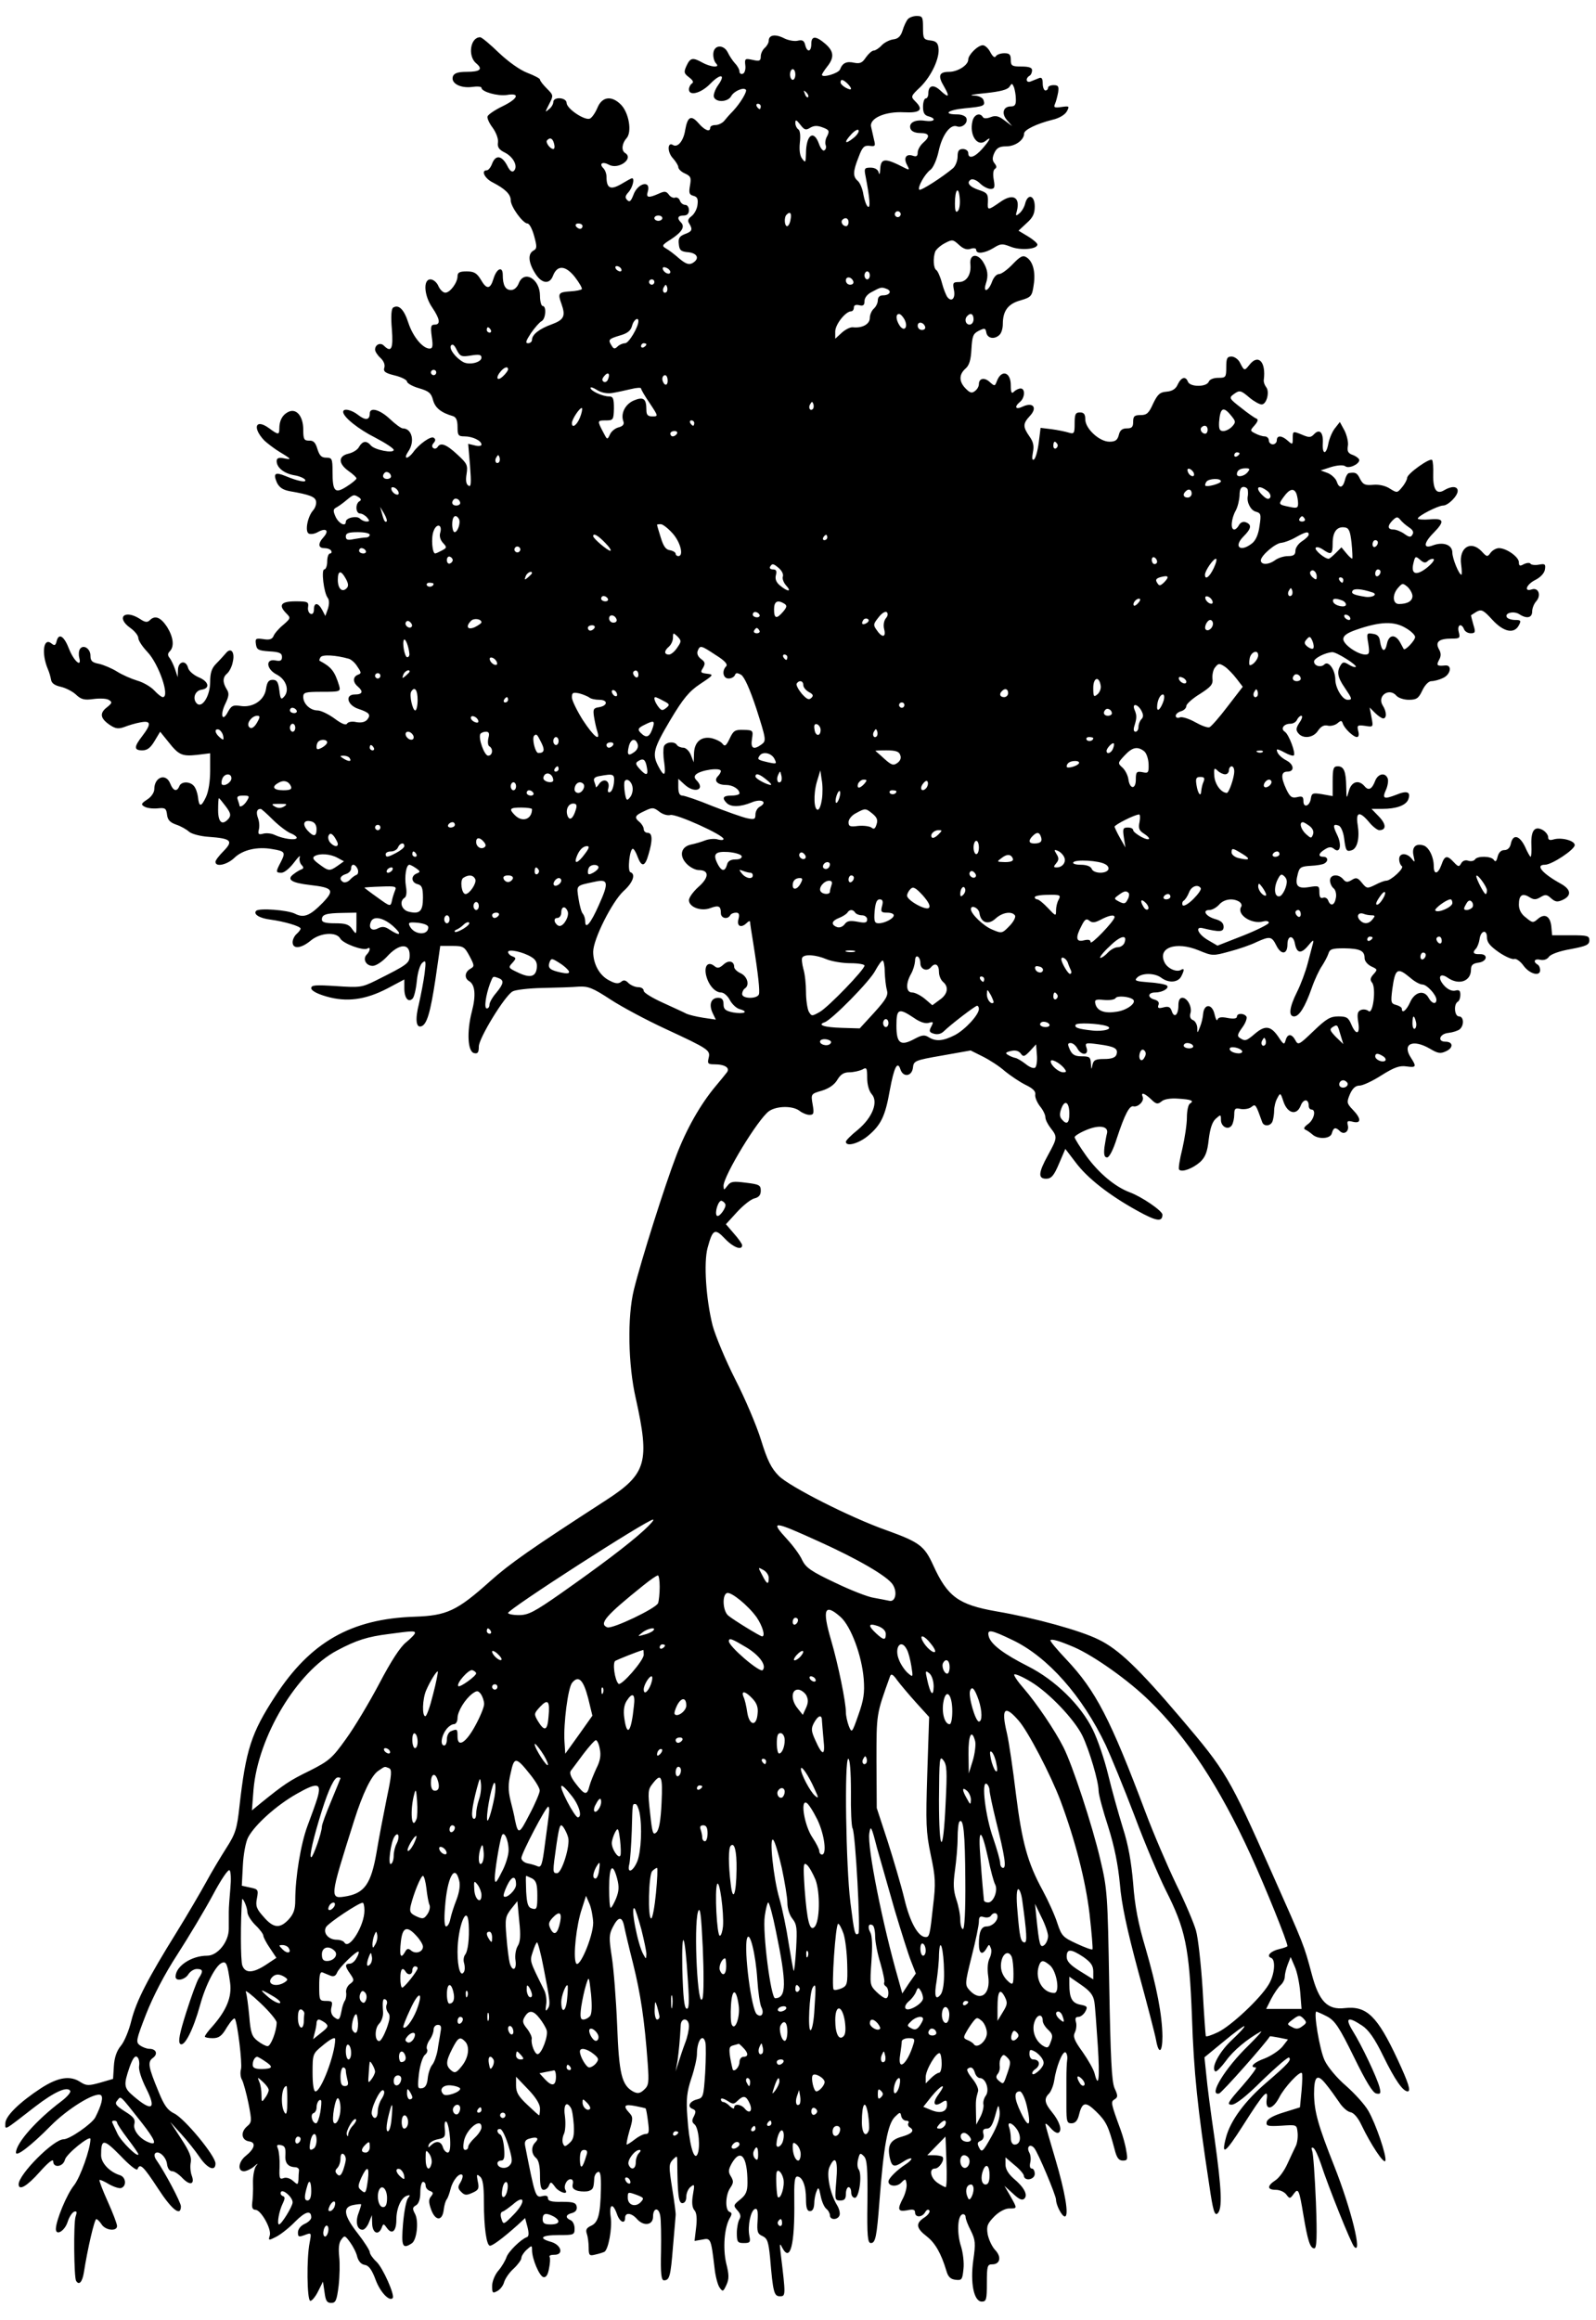 <?xml version="1.0" standalone="no"?>
<!DOCTYPE svg PUBLIC "-//W3C//DTD SVG 20010904//EN"
 "http://www.w3.org/TR/2001/REC-SVG-20010904/DTD/svg10.dtd">
<svg version="1.0" xmlns="http://www.w3.org/2000/svg"
 width="600pt" height="872pt" viewBox="0 0 600 872"
 preserveAspectRatio="xMidYMid meet">
<g transform="translate(0,872) scale(0.1,-0.1)"
fill="#000000" stroke="none">
<path d="M3413 8648 c-6 -7 -15 -26 -20 -43 -7 -22 -17 -31 -35 -33 -14 -2
-34 -12 -44 -23 -9 -10 -23 -19 -29 -19 -7 0 -20 -12 -30 -26 -13 -20 -22 -24
-43 -20 -30 7 -45 -1 -54 -25 -6 -15 -68 -33 -68 -20 0 3 9 17 20 31 27 34 25
57 -7 85 -36 31 -53 31 -53 0 0 -31 -16 -33 -23 -4 -4 17 -11 20 -28 16 -12
-3 -35 1 -51 9 -33 17 -58 13 -58 -9 0 -8 -7 -20 -15 -27 -8 -7 -15 -21 -15
-32 0 -17 -5 -19 -31 -13 -28 6 -30 5 -27 -21 2 -15 -3 -29 -9 -31 -7 -3 -13
1 -13 8 0 7 -7 21 -17 31 -9 10 -21 28 -27 41 -15 30 -50 29 -54 -1 -2 -13 2
-30 8 -38 10 -11 9 -14 -6 -14 -11 1 -30 7 -44 15 -36 20 -45 18 -59 -12 -11
-24 -10 -29 10 -44 14 -11 18 -18 10 -23 -6 -4 -11 -14 -11 -22 0 -26 45 -15
80 21 39 40 60 37 29 -6 -11 -16 -18 -36 -15 -44 8 -21 53 -19 65 4 10 18 45
34 55 24 6 -6 -20 -50 -48 -80 -12 -12 -27 -29 -34 -38 -7 -8 -22 -15 -32 -15
-11 0 -20 -4 -20 -10 0 -18 -21 -10 -44 17 -28 32 -41 25 -50 -25 -6 -41 -28
-68 -46 -57 -21 13 -22 -26 -1 -49 11 -12 21 -28 21 -34 0 -7 11 -18 25 -24
22 -10 24 -16 19 -45 -5 -28 -3 -35 13 -39 15 -4 18 -12 15 -35 -2 -16 -13
-35 -23 -42 -12 -9 -15 -17 -8 -27 14 -23 11 -30 -17 -40 -20 -8 -25 -16 -22
-38 2 -22 8 -28 36 -30 35 -4 43 -25 15 -41 -13 -7 -25 -3 -49 17 -17 15 -39
32 -50 38 -17 10 -16 13 19 35 41 27 53 47 37 63 -16 16 -12 26 10 26 13 0 20
7 20 20 0 11 -6 20 -14 20 -8 0 -17 7 -20 16 -3 9 -12 14 -19 11 -6 -2 -17 3
-23 12 -10 13 -16 13 -38 3 -38 -17 -48 -15 -41 7 14 46 -38 34 -54 -12 -9
-23 -14 -28 -23 -19 -9 9 -8 16 5 30 15 17 24 52 13 52 -3 0 -21 -10 -41 -22
-40 -23 -55 -16 -55 28 0 11 -5 25 -12 32 -17 17 -3 26 21 13 36 -20 95 23 61
44 -15 9 -12 36 5 55 22 24 9 97 -21 127 -35 35 -71 30 -88 -12 -8 -19 -21
-38 -29 -41 -20 -7 -86 37 -87 59 0 21 -50 25 -50 3 0 -7 -7 -20 -17 -27 -15
-13 -14 -11 1 19 17 33 17 34 -8 59 -14 14 -26 29 -26 34 0 4 -21 15 -47 25
-29 11 -72 42 -108 76 -33 32 -64 58 -70 58 -37 0 -47 -70 -16 -97 28 -23 17
-33 -35 -33 -32 0 -46 -5 -51 -16 -10 -26 26 -46 70 -41 20 3 37 2 37 -3 0
-15 61 -32 95 -27 52 9 43 -14 -17 -43 -27 -13 -52 -30 -55 -37 -3 -6 6 -26
19 -43 13 -18 22 -42 20 -55 -3 -18 4 -28 27 -39 32 -17 49 -52 33 -68 -7 -7
-16 0 -26 21 -20 37 -43 40 -56 6 -5 -14 -14 -25 -20 -25 -23 0 -8 -31 23 -46
46 -24 67 -44 67 -67 0 -24 46 -87 63 -87 7 0 18 -21 25 -47 11 -40 11 -48 -3
-55 -21 -12 -19 -44 6 -84 24 -40 55 -45 68 -10 16 41 47 39 82 -5 17 -22 29
-43 26 -46 -4 -3 -22 -7 -42 -8 -46 -3 -49 -7 -34 -48 16 -45 9 -59 -37 -76
-45 -16 -74 -38 -74 -58 0 -7 -7 -13 -15 -13 -11 0 -8 9 11 38 14 20 32 41 40
45 16 9 19 57 4 57 -5 0 -10 17 -10 38 0 64 -60 99 -80 47 -6 -15 -17 -25 -29
-25 -21 0 -31 18 -31 57 0 34 -23 25 -35 -15 -12 -40 -26 -41 -48 -2 -15 24
-25 30 -53 30 -26 0 -34 -4 -34 -18 0 -24 -28 -62 -46 -62 -8 0 -20 11 -26 25
-6 14 -19 25 -30 25 -28 0 -24 -61 7 -106 29 -43 32 -64 9 -64 -14 0 -16 -7
-11 -45 5 -35 4 -45 -8 -45 -26 0 -63 45 -80 97 -16 50 -36 70 -57 57 -7 -4
-9 -34 -5 -80 6 -75 -2 -91 -30 -63 -13 13 -33 4 -33 -15 0 -7 9 -21 20 -31
12 -11 18 -25 15 -36 -5 -15 2 -21 39 -30 25 -6 46 -17 46 -23 0 -6 20 -18 45
-25 37 -11 46 -18 53 -45 8 -29 30 -47 75 -60 12 -4 17 -16 17 -41 0 -31 3
-35 26 -35 30 0 64 -16 64 -31 0 -5 -11 -7 -25 -3 l-25 6 7 -83 c5 -65 4 -81
-6 -74 -9 5 -11 20 -7 44 5 33 2 39 -35 73 -42 39 -63 46 -74 28 -4 -6 -11 -8
-16 -4 -6 4 -6 11 1 19 8 9 8 15 0 20 -11 7 -56 -25 -77 -55 -8 -11 -19 -20
-24 -20 -6 0 -3 10 5 22 27 38 15 88 -20 88 -6 0 -28 16 -48 35 -38 36 -76 46
-76 21 0 -25 -16 -27 -43 -6 -25 20 -57 27 -57 12 0 -19 57 -65 121 -97 38
-20 69 -40 69 -46 0 -14 -72 0 -86 17 -16 19 -31 17 -44 -5 -5 -11 -23 -22
-40 -26 -39 -9 -39 -37 0 -65 17 -12 30 -24 30 -28 0 -4 -17 -18 -36 -30 -45
-29 -54 -20 -54 56 0 48 -2 52 -24 52 -18 0 -25 8 -33 33 -7 24 -15 32 -31 31
-19 0 -22 5 -22 41 0 52 -27 83 -58 66 -21 -11 -32 -32 -32 -62 0 -24 -4 -24
-39 2 -51 37 -63 1 -17 -47 12 -11 38 -31 58 -43 45 -27 46 -30 13 -23 -18 3
-25 0 -25 -11 0 -24 27 -46 65 -53 20 -3 38 -11 42 -17 7 -12 -26 -6 -74 14
-39 16 -47 10 -32 -25 9 -18 22 -27 48 -32 75 -13 96 -21 99 -38 2 -10 -3 -25
-11 -34 -21 -24 -31 -78 -17 -87 7 -4 23 -2 36 6 30 16 42 5 21 -19 -23 -25
-21 -42 2 -42 11 0 23 -4 26 -10 3 -5 1 -10 -4 -10 -6 0 -11 -13 -11 -30 0
-16 -5 -30 -11 -30 -12 0 -2 -88 13 -107 6 -8 6 -23 1 -40 l-10 -28 -12 23
c-15 28 -31 29 -31 1 0 -12 -5 -19 -12 -16 -7 2 -12 14 -10 25 3 20 -1 22 -47
22 -55 0 -66 -14 -34 -46 16 -16 16 -18 -13 -43 -17 -14 -33 -33 -36 -42 -5
-11 -15 -15 -38 -11 -29 4 -31 2 -28 -19 3 -21 9 -24 50 -27 39 -2 48 -7 48
-21 0 -14 -6 -17 -25 -13 -38 7 -34 -33 5 -53 35 -18 49 -58 29 -82 -12 -14
-15 -12 -19 23 -4 31 -9 39 -25 39 -15 0 -21 -8 -25 -34 -6 -43 -50 -72 -97
-64 -27 4 -33 1 -46 -22 -21 -41 -31 -13 -10 30 14 29 15 40 5 55 -16 26 -15
45 2 59 8 7 18 26 21 43 9 37 -7 57 -26 33 -8 -9 -24 -27 -37 -40 -16 -16 -22
-34 -22 -68 0 -52 -30 -100 -50 -81 -18 18 -7 49 18 52 33 5 27 31 -12 47 -18
8 -36 23 -39 35 -8 31 -37 25 -38 -7 l-1 -28 -10 30 c-6 17 -15 36 -21 43 -7
9 -7 16 1 24 18 18 14 53 -10 92 -24 36 -45 45 -65 25 -9 -9 -18 -8 -37 5 -58
37 -91 5 -36 -34 17 -12 30 -29 30 -38 0 -9 15 -32 34 -52 43 -45 86 -170 58
-170 -5 0 -19 11 -32 25 -13 14 -42 31 -64 37 -23 7 -57 22 -76 34 -19 12 -50
25 -67 29 -27 5 -33 11 -33 31 0 27 -28 44 -40 24 -4 -7 -5 -21 -2 -32 10 -39
-20 -13 -38 32 -19 50 -39 62 -47 31 -4 -17 -8 -19 -20 -9 -30 24 -38 -38 -13
-97 5 -11 10 -29 12 -40 2 -13 14 -21 36 -26 18 -4 44 -17 57 -29 20 -19 32
-22 67 -17 24 3 50 2 58 -4 13 -8 11 -12 -9 -28 -28 -22 -24 -42 14 -67 20
-13 31 -14 53 -6 15 6 42 14 59 17 41 8 43 -5 8 -51 -32 -41 -32 -54 0 -54 19
0 31 10 46 35 l21 35 30 -37 c40 -51 52 -56 109 -50 l49 6 0 -65 c0 -40 -6
-79 -16 -100 -18 -38 -26 -38 -30 2 -2 14 -8 32 -15 40 -15 18 -48 18 -55 -1
-9 -22 -23 -18 -34 10 -16 41 -60 25 -60 -21 0 -12 -11 -29 -27 -39 -23 -15
-24 -19 -9 -27 9 -5 31 -8 49 -6 28 3 32 0 35 -24 2 -19 11 -29 34 -37 18 -6
39 -18 49 -27 9 -8 42 -17 73 -19 85 -6 94 -15 57 -53 -17 -17 -31 -35 -31
-41 0 -21 44 -11 71 15 31 30 86 43 142 33 49 -8 51 -12 33 -48 -20 -38 -20
-41 2 -41 11 0 31 17 47 38 15 20 25 30 22 21 -3 -9 0 -22 6 -29 9 -9 9 -14 1
-17 -6 -2 -20 -10 -30 -18 -28 -20 -9 -33 61 -41 87 -10 94 -19 48 -67 -48
-49 -71 -58 -104 -41 -28 14 -134 22 -146 11 -12 -13 13 -28 53 -33 52 -7 114
-25 114 -34 0 -4 -7 -13 -15 -20 -8 -7 -15 -21 -15 -31 0 -27 32 -24 68 6 36
30 96 34 111 8 10 -19 86 -47 102 -38 13 9 11 -9 -2 -22 -17 -17 -3 -43 22
-43 12 0 35 15 53 34 45 50 86 53 86 7 0 -31 -5 -35 -129 -97 -51 -25 -59 -26
-147 -20 -79 5 -94 4 -94 -8 0 -9 22 -21 57 -31 76 -22 146 -13 229 30 l64 34
0 -34 c0 -36 15 -54 31 -38 6 6 13 36 16 67 3 31 12 61 21 68 13 11 14 6 8
-42 -4 -30 -14 -81 -21 -112 -15 -59 -11 -92 9 -85 21 7 34 52 53 177 l18 125
45 0 c42 0 46 -3 65 -38 19 -36 19 -39 3 -48 -21 -12 -23 -35 -5 -46 23 -13
27 -53 11 -114 -20 -77 -16 -153 9 -157 13 -3 17 3 17 25 0 31 97 190 127 207
10 6 61 12 113 13 52 1 113 3 136 5 35 2 53 -5 120 -49 43 -28 135 -77 204
-109 166 -77 171 -81 164 -110 -5 -21 -3 -24 22 -24 40 0 60 -14 46 -31 -6 -8
-24 -30 -40 -49 -59 -70 -112 -164 -150 -264 -42 -109 -132 -393 -159 -503
-25 -101 -22 -282 7 -408 53 -239 41 -284 -110 -382 -286 -185 -363 -239 -438
-306 -124 -111 -162 -129 -284 -133 -238 -8 -391 -95 -523 -298 -91 -139 -111
-203 -135 -416 -9 -83 -15 -102 -49 -155 -21 -33 -56 -91 -77 -130 -21 -38
-70 -122 -109 -185 -110 -177 -152 -259 -171 -333 -9 -38 -27 -81 -40 -96 -15
-18 -24 -43 -26 -76 l-3 -48 -48 -14 c-43 -12 -52 -12 -73 1 -39 27 -85 20
-150 -22 -81 -53 -134 -105 -134 -132 0 -26 -9 -31 111 62 74 57 122 78 133
60 3 -5 -11 -22 -32 -38 -96 -72 -172 -159 -172 -194 0 -18 59 28 130 100 64
65 168 129 189 116 10 -7 3 -37 -21 -84 -13 -24 -96 -82 -119 -82 -38 0 -169
-132 -169 -169 0 -26 32 -7 79 46 32 36 51 51 51 40 0 -26 37 -21 44 6 5 22
96 95 96 78 0 -37 -38 -143 -61 -173 -28 -34 -69 -134 -69 -165 0 -27 33 -8
44 26 6 19 17 36 25 39 10 3 11 -1 5 -19 -8 -25 -6 -228 2 -241 11 -18 23 -5
29 30 14 90 40 202 47 202 4 0 13 -9 20 -20 15 -23 58 -27 58 -6 0 8 -16 50
-35 92 -19 42 -33 79 -31 81 2 2 18 -5 36 -16 18 -10 39 -17 46 -14 21 8 17
41 -5 48 -39 12 -71 46 -71 75 0 63 9 63 73 -2 35 -37 62 -58 64 -50 9 24 22
11 77 -73 52 -80 86 -107 86 -67 0 15 -60 128 -92 174 -7 9 -9 20 -5 25 13 13
42 -13 45 -41 2 -16 10 -26 19 -26 9 0 26 -12 39 -26 28 -29 47 -24 35 9 -5
13 -7 35 -4 50 4 19 -5 42 -36 89 l-41 63 41 -45 c22 -24 53 -63 68 -85 30
-45 61 -58 61 -26 0 29 -116 169 -155 188 -25 12 -38 30 -59 82 -39 94 -42
112 -21 127 20 15 12 34 -14 34 -9 0 -25 6 -35 13 -16 12 -15 19 23 117 26 66
69 150 118 225 43 67 103 167 133 223 32 60 58 98 63 93 5 -5 6 -35 3 -67 -3
-33 -6 -72 -6 -89 0 -16 0 -45 0 -64 0 -49 -42 -101 -81 -101 -60 0 -119 -40
-119 -79 0 -19 35 -12 48 9 7 11 21 20 32 20 23 0 25 -8 7 -35 -7 -11 -28 -68
-47 -128 -25 -79 -31 -110 -23 -118 15 -15 49 51 75 145 21 77 59 150 82 159
17 7 21 -4 31 -75 7 -53 -13 -102 -65 -162 -17 -18 -30 -36 -30 -40 0 -3 13
-6 29 -6 24 0 35 8 54 41 14 22 27 37 30 32 10 -17 28 -166 23 -189 -4 -13 -2
-32 4 -41 5 -10 16 -49 24 -88 13 -67 13 -71 -6 -87 -25 -22 -20 -52 9 -56 27
-4 20 -28 -14 -55 -27 -22 -31 -57 -6 -57 9 0 26 8 37 17 16 14 18 14 8 2 -6
-9 -12 -38 -11 -65 1 -27 -1 -60 -3 -74 -2 -17 2 -25 12 -25 21 0 62 -73 54
-97 -6 -19 -4 -19 25 -4 17 9 49 34 71 57 38 38 60 44 60 15 0 -7 -11 -18 -25
-24 -15 -7 -25 -20 -25 -32 0 -17 3 -18 25 -10 26 10 26 9 19 -28 -12 -59 -10
-215 2 -219 5 -2 19 14 29 34 l19 38 6 -40 c4 -32 9 -40 25 -40 17 0 21 9 28
65 4 36 5 85 2 110 -3 30 -1 52 8 63 12 17 14 16 33 -10 11 -15 24 -40 27 -55
5 -17 15 -28 28 -30 15 -2 27 -18 41 -56 17 -46 51 -82 64 -69 10 9 -37 115
-61 137 -14 13 -25 29 -25 36 0 6 -20 38 -45 70 -53 68 -58 99 -17 107 15 3
28 4 29 3 2 -1 -3 -16 -9 -33 -13 -33 -6 -63 15 -63 7 0 18 12 24 28 l11 27 1
-32 c1 -36 24 -46 36 -15 6 16 7 16 20 -2 19 -26 35 -11 35 32 0 43 18 83 40
90 12 4 13 2 4 -9 -7 -8 -15 -51 -19 -97 -7 -85 -2 -96 33 -73 19 12 27 84 12
111 -10 19 -10 24 4 32 10 6 16 23 16 48 0 22 5 40 10 40 6 0 10 -6 10 -14 0
-8 7 -17 16 -20 13 -5 14 -9 4 -21 -9 -11 -9 -22 1 -50 16 -43 42 -43 47 0 2
17 7 35 12 40 4 6 10 23 14 39 8 32 33 62 44 52 3 -4 0 -16 -7 -28 -11 -17
-10 -23 3 -36 13 -13 20 -13 42 -3 23 10 26 16 20 43 -5 26 -4 29 8 18 11 -8
15 -34 15 -93 0 -99 10 -167 23 -167 10 0 48 28 103 77 l29 27 9 -34 c6 -24 5
-36 -3 -38 -22 -8 -69 -54 -76 -75 -4 -12 -17 -35 -30 -50 -14 -16 -24 -42
-24 -58 0 -27 2 -29 20 -19 11 6 22 21 25 33 4 13 19 36 36 51 16 15 29 33 29
40 0 7 9 21 20 31 19 17 20 17 20 -1 0 -34 28 -99 43 -102 10 -2 17 9 21 33 4
19 5 39 2 43 -3 5 5 8 17 8 37 -1 28 36 -10 48 -51 14 -39 26 27 26 58 0 60 1
60 25 0 14 -7 28 -15 31 -21 9 -19 21 6 27 13 4 19 12 17 24 -3 15 -13 18 -56
18 -38 -1 -52 3 -52 13 0 10 -7 12 -23 8 -24 -6 -26 2 -63 190 -3 16 2 23 18
27 27 8 36 1 20 -15 -16 -16 -15 -43 3 -58 10 -8 15 -31 15 -66 0 -40 4 -54
14 -54 8 0 17 8 20 17 6 14 8 14 22 -5 14 -21 52 -33 40 -13 -9 14 4 41 19 41
8 0 11 -8 8 -19 -3 -13 2 -20 20 -25 14 -3 33 -3 41 0 16 6 18 11 20 48 1 11
7 21 14 23 9 4 12 -13 11 -64 -2 -95 -10 -126 -37 -138 -17 -8 -21 -15 -16
-30 4 -11 7 -35 7 -52 0 -30 3 -32 26 -26 14 3 29 8 33 10 15 8 30 89 24 130
-7 49 7 57 23 13 10 -31 31 -41 31 -15 0 21 24 19 45 -5 25 -28 60 -23 60 9 0
34 21 37 27 4 3 -15 4 -76 3 -135 -2 -83 1 -108 11 -108 21 0 25 14 34 127 5
60 10 113 10 118 1 6 -5 51 -13 100 -13 83 -13 91 2 108 16 16 17 16 17 -5 1
-127 5 -158 19 -158 9 0 15 9 15 24 0 13 7 30 16 37 15 12 16 10 9 -29 -5 -29
-3 -48 5 -58 9 -9 11 -32 7 -65 l-6 -51 29 5 c32 7 33 4 46 -105 3 -31 12 -65
19 -75 12 -17 14 -16 26 10 10 22 10 38 -1 81 -13 57 -7 133 13 169 9 15 9 21
0 24 -18 6 -16 64 2 90 13 19 13 26 3 43 -11 17 -10 25 2 48 34 60 60 29 60
-71 0 -33 -6 -46 -27 -63 -26 -21 -27 -23 -11 -41 12 -13 14 -23 8 -33 -5 -8
-10 -32 -10 -52 0 -34 3 -38 26 -38 24 0 26 3 21 28 -7 36 5 94 21 100 10 3
12 -8 10 -44 -3 -42 0 -50 19 -58 18 -9 22 -21 28 -81 11 -131 15 -145 37
-145 22 0 22 3 3 160 -5 39 -4 42 6 22 30 -56 47 12 45 176 -1 68 1 92 11 92
19 0 33 -34 33 -84 0 -34 4 -46 15 -46 10 0 15 10 16 28 0 15 4 36 9 47 6 17
9 14 15 -17 4 -21 13 -42 21 -49 8 -6 14 -18 14 -25 0 -18 29 -18 36 0 3 8 -1
25 -9 38 -26 42 -41 116 -29 143 22 49 33 28 26 -50 -6 -72 -6 -75 15 -75 16
0 21 6 21 25 0 14 5 25 10 25 6 0 10 -9 10 -20 0 -11 6 -20 14 -20 16 0 28 88
14 107 -5 6 -6 23 -2 38 6 24 8 25 21 12 13 -12 15 -45 14 -171 -2 -132 1
-156 13 -156 17 0 22 23 32 155 16 210 31 292 58 319 19 19 21 19 24 3 2 -9
10 -17 18 -17 8 0 13 -4 9 -9 -3 -5 -1 -12 5 -16 20 -12 9 -24 -29 -35 -44
-12 -56 -33 -46 -80 8 -34 16 -37 51 -14 13 9 27 14 30 12 2 -3 -7 -13 -21
-22 -34 -22 -65 -53 -65 -65 0 -18 32 -21 48 -4 16 16 17 15 20 -4 2 -12 -4
-35 -12 -52 -24 -45 -21 -54 14 -48 22 5 30 3 30 -8 0 -20 27 -19 38 1 6 10
12 12 16 6 3 -5 -5 -17 -19 -26 -34 -22 -31 -40 9 -71 31 -24 54 -63 74 -130
6 -22 16 -31 34 -33 24 -3 26 1 30 40 3 24 -2 62 -9 85 -16 48 -14 115 5 121
6 2 12 -3 12 -10 0 -8 9 -31 20 -52 17 -35 18 -47 9 -110 -12 -86 2 -156 32
-156 17 0 19 8 19 70 0 64 2 70 20 70 30 0 36 28 11 54 -12 13 -24 39 -28 59
-5 31 -1 40 25 67 18 18 41 30 56 30 31 0 31 -1 4 47 l-22 38 32 -29 c23 -22
35 -27 43 -19 14 14 -1 43 -41 76 -19 17 -30 35 -30 52 l0 27 34 -29 c19 -15
35 -34 35 -40 2 -22 41 -15 41 7 0 11 -5 20 -11 20 -7 0 -9 9 -6 22 3 12 2 29
-4 39 -11 21 4 34 19 16 14 -16 82 -178 82 -194 0 -20 22 -63 33 -63 17 0 1
93 -36 217 -20 67 -37 126 -37 130 1 4 9 -2 20 -15 11 -13 24 -21 30 -17 14 9
3 43 -26 78 -27 33 -30 50 -10 69 7 8 16 29 19 48 8 54 31 110 42 107 5 -2 9
-15 7 -28 -2 -13 -3 -44 -3 -69 0 -25 0 -73 0 -107 0 -56 2 -63 19 -63 13 0
22 9 27 27 13 54 25 57 66 17 38 -37 46 -55 69 -141 8 -33 16 -43 31 -43 18 0
19 4 13 37 -3 21 -13 56 -21 78 -37 101 -38 106 -23 115 13 8 13 14 0 42 -11
26 -15 112 -20 388 -6 341 -7 360 -34 473 -30 128 -104 353 -138 420 -32 64
-103 168 -149 221 -23 26 -39 50 -36 53 4 3 32 -9 63 -28 68 -41 163 -141 193
-202 26 -54 61 -172 61 -207 0 -14 16 -74 36 -135 24 -76 37 -143 44 -215 6
-75 26 -169 69 -329 34 -124 64 -240 67 -258 10 -56 24 -48 24 14 -1 80 -21
185 -64 333 -27 90 -40 158 -46 241 -7 81 -18 145 -39 210 -16 52 -41 141 -55
199 -14 58 -40 134 -58 170 -45 92 -141 186 -244 238 -91 46 -139 82 -147 112
-7 28 7 26 90 -14 132 -63 262 -210 350 -395 19 -41 68 -160 108 -265 39 -105
93 -231 118 -281 73 -144 88 -213 98 -475 7 -210 21 -343 65 -632 14 -96 20
-116 31 -107 19 17 16 87 -11 282 -14 95 -28 202 -31 238 l-7 67 73 60 c41 34
75 59 77 57 3 -2 -19 -26 -47 -52 -48 -45 -80 -106 -62 -118 5 -2 22 16 40 40
28 39 80 82 131 110 8 4 -13 -19 -47 -53 -87 -84 -152 -190 -110 -180 10 2
178 192 191 215 1 1 16 -2 34 -5 l34 -7 -21 -27 c-12 -14 -41 -34 -66 -44 -42
-15 -60 -34 -34 -34 6 0 -17 -31 -51 -70 -54 -61 -59 -70 -40 -70 15 0 55 31
116 92 52 50 97 89 100 85 10 -9 -4 -24 -84 -93 -81 -69 -136 -143 -153 -207
-19 -72 -3 -60 64 45 78 123 96 142 89 98 -6 -44 23 -39 47 7 19 38 77 100 85
92 3 -2 2 -32 -1 -67 l-6 -62 -61 -19 c-40 -12 -62 -25 -64 -36 -3 -15 4 -17
55 -14 58 4 58 4 61 -25 2 -16 -1 -39 -6 -50 -6 -12 -20 -42 -32 -68 -11 -25
-32 -54 -45 -62 -32 -21 -32 -36 1 -36 15 0 33 -8 40 -18 12 -16 14 -16 27 2
18 25 21 17 37 -79 16 -95 25 -125 41 -125 9 0 11 43 6 174 -4 96 -10 182 -14
192 -4 11 -3 15 5 11 6 -4 18 -31 28 -60 26 -81 114 -301 125 -311 32 -34 -12
144 -75 303 -61 154 -75 204 -76 271 0 68 12 78 44 38 15 -18 37 -49 50 -68
12 -19 31 -36 42 -38 13 -2 29 -20 43 -50 34 -71 84 -147 89 -133 6 17 -36
140 -64 188 -13 23 -51 65 -84 94 -33 28 -69 71 -80 95 -19 39 -43 185 -31
184 3 -1 22 -9 41 -19 29 -16 45 -40 100 -152 45 -92 71 -135 84 -137 16 -3
18 0 12 24 -10 37 -66 156 -101 212 -30 49 -18 55 36 19 24 -16 47 -48 79
-114 44 -90 74 -133 92 -133 13 0 3 32 -38 120 -76 163 -116 202 -198 193 -66
-8 -98 26 -125 129 -29 108 -27 104 -149 378 -162 365 -173 383 -343 583 -158
186 -234 259 -309 295 -68 34 -238 81 -384 106 -143 25 -184 55 -238 174 -33
72 -51 86 -176 131 -136 48 -364 164 -404 204 -28 28 -43 57 -67 135 -17 55
-61 158 -97 228 -36 71 -74 162 -85 202 -25 100 -34 236 -19 292 19 70 27 75
65 35 31 -33 65 -46 65 -25 0 5 -14 25 -31 44 l-30 35 42 46 c23 25 52 48 65
51 17 4 24 13 24 29 0 21 -6 24 -56 30 -47 6 -57 5 -69 -11 -14 -18 -14 -18
-15 -1 0 38 130 252 171 281 29 20 89 21 115 1 10 -8 27 -15 37 -15 16 0 18 5
12 39 -7 40 -6 40 35 52 26 8 47 22 58 41 12 20 24 28 45 28 15 0 37 5 48 10
17 10 19 7 19 -31 0 -25 7 -50 17 -61 26 -29 3 -88 -52 -134 -25 -20 -45 -40
-45 -45 0 -20 48 -7 83 22 49 41 65 74 82 171 16 87 29 113 40 79 10 -31 43
-27 47 6 3 26 6 28 110 46 l107 19 46 -23 c26 -13 63 -37 83 -55 21 -17 55
-40 77 -51 27 -13 39 -24 37 -36 -2 -10 6 -29 17 -44 12 -14 21 -33 21 -42 0
-9 9 -27 20 -41 26 -33 25 -37 -10 -101 -37 -67 -38 -89 -7 -89 19 0 29 11 48
56 l24 56 39 -51 c44 -59 126 -123 231 -181 72 -40 95 -44 95 -15 0 14 -77 67
-123 84 -56 21 -117 73 -162 135 -25 35 -45 67 -45 72 0 5 21 18 46 28 49 20
84 13 75 -16 -2 -7 -6 -30 -9 -50 -3 -28 0 -38 10 -38 8 0 23 28 37 73 29 88
47 123 62 119 17 -4 41 19 35 35 -8 19 5 16 31 -8 19 -19 25 -20 39 -9 9 9 34
13 62 11 51 -3 63 -8 45 -19 -6 -4 -11 -27 -11 -52 0 -25 -8 -78 -17 -117 -10
-40 -16 -76 -12 -79 11 -11 52 5 79 29 19 18 27 37 32 84 5 41 13 66 26 78 19
17 20 17 20 -4 0 -26 28 -40 41 -20 5 8 9 26 9 40 0 23 4 26 25 21 14 -2 32 1
40 8 15 12 16 10 40 -57 6 -18 32 -16 39 3 3 9 6 27 6 40 0 14 5 35 12 47 11
21 12 21 23 -13 15 -45 50 -54 65 -15 10 26 30 26 30 -1 0 -8 5 -14 10 -14 19
0 10 -38 -12 -54 -16 -12 -19 -18 -10 -22 7 -3 18 -11 25 -17 21 -20 69 -18
74 4 6 22 14 24 30 8 16 -16 36 -1 30 22 -4 16 -1 18 19 13 32 -8 32 12 0 45
-23 24 -24 28 -11 59 10 22 21 32 36 32 12 0 49 17 83 39 48 30 68 37 94 33
36 -5 38 -1 16 33 -34 52 7 71 71 34 30 -18 40 -20 61 -10 29 13 27 36 -2 36
-32 0 -22 30 11 33 17 2 36 8 43 14 17 15 15 48 -3 48 -17 0 -21 45 -5 55 6 3
10 15 10 27 0 15 -5 19 -19 15 -12 -3 -28 4 -41 18 -28 30 -18 52 13 30 42
-29 87 -13 87 31 0 17 7 23 28 26 33 4 38 33 5 32 -24 -1 -29 6 -14 21 5 6 11
21 13 34 4 34 28 40 28 8 0 -19 12 -33 45 -56 25 -17 51 -28 58 -25 7 2 23 -9
35 -26 23 -31 62 -41 62 -16 0 8 -4 18 -10 21 -18 11 -11 23 10 18 13 -3 26 1
33 11 7 10 41 22 82 29 58 11 70 16 70 33 0 17 -7 19 -70 19 l-70 0 -3 33 c-4
39 -25 51 -51 28 -17 -15 -20 -15 -44 5 -18 13 -27 30 -27 49 0 36 13 45 40
28 16 -10 24 -10 41 0 18 11 24 11 40 -4 16 -14 24 -15 44 -6 34 16 31 39 -6
60 -71 39 -99 72 -61 72 26 0 112 57 112 74 0 17 -51 30 -80 21 -14 -4 -20 -2
-20 9 0 8 -9 20 -21 27 -30 16 -44 -3 -42 -56 1 -25 0 -45 -3 -45 -2 0 -12 17
-21 38 -21 43 -45 48 -53 12 -3 -16 -12 -25 -25 -25 -12 0 -21 -9 -25 -25 -4
-17 -8 -21 -14 -12 -9 15 -62 16 -71 2 -4 -6 -15 -8 -25 -5 -11 4 -22 0 -27
-10 -8 -14 -11 -13 -28 5 -25 27 -34 25 -46 -10 -13 -36 -29 -39 -29 -5 0 35
-19 73 -40 78 -29 8 -43 -8 -36 -39 6 -26 5 -27 -7 -11 -19 23 -47 22 -47 -2
0 -11 5 -23 10 -26 11 -7 -41 -55 -59 -55 -7 0 -25 -7 -42 -16 -29 -14 -31
-14 -49 8 -16 20 -22 21 -38 11 -16 -10 -23 -9 -32 2 -18 22 -50 19 -50 -4 0
-10 6 -24 14 -30 7 -6 11 -22 8 -36 -5 -28 -20 -33 -29 -9 -3 8 -12 13 -19 10
-10 -4 -14 3 -14 21 0 24 -2 25 -39 19 -44 -7 -54 5 -42 50 6 24 12 28 48 30
23 1 47 5 52 9 16 9 13 25 -4 25 -21 0 -19 13 6 28 16 10 24 10 35 1 22 -18
29 16 11 53 -17 35 -16 43 6 35 8 -3 17 -24 20 -47 6 -49 9 -52 30 -45 20 8
29 46 21 95 -8 49 7 53 43 10 13 -16 31 -30 38 -30 27 0 27 22 -1 51 l-28 29
41 0 c52 0 88 13 97 35 11 29 -4 35 -45 18 -47 -18 -54 -15 -38 20 6 14 9 33
6 41 -9 24 -36 19 -47 -8 -12 -32 -25 -39 -40 -21 -22 26 -49 18 -59 -17 -9
-32 -9 -32 -10 14 -1 60 -9 78 -32 78 -16 0 -19 -8 -19 -56 l0 -56 -39 7 c-36
6 -40 4 -43 -16 -4 -29 -28 -37 -28 -10 0 17 -4 20 -24 15 -19 -4 -26 0 -40
29 -22 47 -20 67 4 67 27 0 25 26 -2 41 -23 12 -38 28 -38 41 0 4 13 -1 29
-10 16 -9 32 -14 35 -11 8 8 -19 80 -34 89 -17 11 -4 30 21 30 11 0 22 7 25
15 4 8 11 15 16 15 6 0 3 -12 -7 -26 -13 -20 -14 -28 -4 -40 18 -22 57 -17 74
10 11 16 22 22 36 19 10 -3 27 1 36 8 14 12 17 12 21 0 6 -19 40 -51 53 -51 7
0 9 9 5 23 -5 21 -3 23 26 19 31 -5 31 -5 24 32 l-7 37 20 -20 c12 -12 26 -21
31 -21 14 0 13 26 -2 49 -22 36 25 68 52 36 7 -8 28 -15 46 -15 29 0 37 5 51
35 10 21 24 35 34 35 10 0 30 5 44 12 29 13 35 50 8 47 -31 -3 -34 0 -23 21 8
14 8 26 -1 41 -14 27 1 39 49 39 30 0 32 2 26 25 -7 27 10 35 20 10 3 -8 14
-15 25 -15 17 0 19 4 10 32 -5 18 -9 34 -9 35 0 1 10 7 21 14 19 10 26 6 59
-30 42 -46 82 -55 100 -21 9 17 8 20 -14 20 -14 0 -28 5 -31 10 -10 16 25 25
46 12 29 -19 49 -14 49 10 0 12 7 29 15 38 20 22 9 53 -16 45 -32 -11 -21 19
14 36 19 10 33 25 35 39 3 20 0 22 -22 18 -15 -3 -29 -1 -32 3 -3 5 -14 4 -25
-1 -15 -9 -19 -7 -19 7 0 20 -47 53 -75 53 -10 0 -24 -8 -31 -17 -12 -17 -14
-17 -34 5 -41 43 -86 14 -77 -50 3 -21 3 -38 1 -38 -9 0 -34 61 -34 83 0 30
-35 42 -74 27 -37 -14 -34 10 4 48 42 43 39 55 -15 50 -25 -2 -45 0 -45 3 0
10 77 49 95 49 19 0 55 36 55 55 0 18 -23 19 -50 3 -29 -18 -43 1 -42 58 1 26
-1 51 -4 55 -6 11 -94 -51 -94 -67 0 -6 -8 -22 -19 -35 -18 -22 -19 -22 -45
-6 -16 11 -41 17 -63 15 -31 -3 -39 1 -50 22 -11 23 -17 26 -42 22 -5 -1 -12
-13 -15 -27 -8 -30 -22 -32 -31 -4 -4 11 -19 25 -33 31 l-27 10 40 13 c24 7
45 8 52 3 13 -11 53 7 53 23 0 5 -11 14 -24 19 -18 6 -22 14 -19 33 3 13 -3
39 -12 58 l-18 33 -18 -23 c-10 -12 -21 -38 -25 -57 -8 -45 -24 -44 -21 2 2
40 -13 54 -34 31 -12 -12 -18 -12 -46 0 -32 13 -33 13 -33 -13 0 -26 -1 -26
-18 -11 -23 21 -42 22 -42 2 0 -8 -7 -15 -15 -15 -8 0 -15 7 -15 15 0 8 -7 15
-16 15 -8 0 -24 5 -35 11 -20 10 -20 11 -2 31 12 14 14 22 6 25 -6 2 -32 20
-58 41 -43 33 -45 37 -29 49 24 18 28 17 62 -12 17 -14 37 -25 45 -25 19 0 31
48 17 65 -6 8 -10 19 -9 27 9 67 -20 99 -53 58 -20 -25 -20 -25 -37 8 -6 12
-21 22 -31 22 -17 0 -20 -7 -20 -40 0 -38 -2 -40 -30 -40 -18 0 -33 -6 -36
-15 -4 -9 -19 -15 -39 -15 -20 0 -35 6 -39 15 -8 22 -25 18 -38 -9 -7 -17 -20
-26 -42 -28 -26 -2 -34 -10 -51 -45 -16 -36 -24 -43 -47 -43 -23 0 -28 -4 -28
-25 0 -20 -5 -25 -24 -25 -17 0 -26 -7 -30 -25 -5 -19 -13 -25 -35 -25 -38 0
-91 49 -91 84 0 19 -5 26 -20 26 -17 0 -20 -7 -20 -41 0 -38 -2 -41 -22 -35
-13 4 -42 10 -65 13 l-41 5 -7 -56 c-4 -31 -12 -59 -18 -63 -7 -4 -8 5 -4 26
5 25 2 40 -13 61 -25 36 -25 48 2 77 29 31 12 53 -27 35 -27 -13 -34 -2 -10
18 18 15 20 50 2 50 -7 0 -18 -5 -25 -12 -9 -9 -12 -4 -12 24 0 51 -36 61 -53
14 -7 -18 -8 -18 -27 -1 -20 18 -40 13 -40 -9 0 -8 -6 -19 -14 -25 -12 -10
-19 -8 -35 8 -26 26 -27 53 -1 76 14 12 20 33 22 73 3 49 6 58 28 69 22 11 25
10 28 -7 4 -22 31 -27 50 -8 7 7 12 24 12 40 0 49 19 76 66 89 41 12 44 16 50
58 8 49 -3 89 -27 104 -14 9 -24 3 -52 -26 -19 -20 -42 -37 -51 -37 -10 0 -21
-13 -27 -30 -13 -35 -34 -42 -23 -7 11 32 7 55 -11 84 -22 33 -51 27 -47 -10
4 -38 -14 -67 -43 -67 -22 0 -24 -3 -19 -29 7 -31 -8 -48 -24 -28 -5 6 -15 31
-21 54 -6 23 -16 45 -21 48 -11 7 -13 45 -4 70 4 8 20 23 36 31 28 15 31 14
53 -6 16 -15 30 -20 44 -15 12 4 21 2 21 -4 0 -17 32 -13 65 7 27 17 33 17 64
5 36 -15 101 -10 101 8 0 5 -16 19 -36 31 l-35 21 30 28 c24 21 31 36 31 63 0
42 -26 50 -36 11 -3 -13 -13 -30 -22 -37 -13 -11 -15 -10 -9 10 13 51 -15 66
-61 34 -49 -34 -50 -34 -48 0 1 29 -3 34 -34 44 -36 12 -48 28 -30 39 6 4 22
-2 34 -14 12 -12 30 -21 40 -21 15 0 17 6 12 34 -4 21 -2 37 4 41 8 5 7 11 -1
21 -9 11 -9 21 -1 39 9 19 19 25 45 25 34 0 67 24 67 48 0 14 47 37 107 52 26
6 47 19 54 32 10 19 9 20 -20 16 -26 -4 -31 -2 -25 11 4 9 9 28 12 44 3 22 1
27 -17 27 -11 0 -21 -4 -21 -10 0 -5 -4 -10 -10 -10 -5 0 -10 12 -10 26 0 19
-4 25 -15 20 -8 -3 -22 -9 -30 -12 -17 -7 -21 11 -5 21 6 3 10 13 10 21 0 10
-12 14 -40 14 -36 0 -40 3 -40 25 0 20 -5 25 -24 25 -14 0 -28 -5 -32 -11 -4
-8 -12 -2 -21 15 -7 14 -20 26 -28 26 -19 0 -55 -36 -55 -54 0 -21 -40 -46
-72 -46 -38 0 -43 -15 -19 -55 23 -40 18 -45 -15 -14 -25 23 -44 18 -44 -12 0
-10 -4 -19 -10 -19 -5 0 -10 -14 -10 -31 0 -22 5 -32 20 -36 33 -9 23 -22 -12
-17 -39 6 -63 -8 -55 -30 4 -10 18 -16 37 -16 35 0 38 -13 10 -37 -11 -10 -20
-26 -20 -36 0 -14 -5 -17 -19 -12 -25 8 -35 -9 -21 -35 10 -18 9 -20 -7 -12
-77 40 -92 39 -94 -6 -1 -17 -3 -21 -6 -9 -3 10 -14 17 -30 17 -23 0 -25 -3
-19 -32 16 -83 19 -121 9 -115 -6 4 -13 24 -17 45 -3 22 -13 45 -21 52 -19 16
-19 35 3 90 14 38 21 44 41 42 21 -3 23 -1 17 22 -3 14 -8 36 -11 49 -8 32 52
59 124 55 60 -3 74 9 43 40 -19 19 -19 20 19 56 41 41 73 109 67 147 -2 18
-10 25 -30 27 -26 3 -28 7 -28 48 0 40 -2 44 -24 44 -13 0 -28 -6 -33 -12z
m-423 -208 c0 -11 -4 -20 -10 -20 -5 0 -10 9 -10 20 0 11 5 20 10 20 6 0 10
-9 10 -20z m196 -34 c20 -21 17 -28 -6 -16 -11 6 -20 15 -20 20 0 14 9 12 26
-4z m633 -58 c1 -22 -4 -28 -19 -28 -29 0 -36 -27 -14 -52 l19 -22 -28 21
c-22 17 -34 20 -52 13 -15 -6 -27 -6 -30 0 -11 18 -33 10 -39 -15 -13 -53 19
-100 50 -74 23 19 16 3 -13 -30 -29 -33 -53 -40 -53 -16 0 8 -9 15 -20 15 -15
0 -20 -7 -20 -28 0 -16 -8 -36 -17 -44 -39 -33 -121 -86 -127 -81 -8 8 21 60
42 75 10 7 24 38 31 71 13 60 44 102 69 92 19 -7 42 13 35 31 -3 8 -18 14 -33
14 -58 0 -37 17 27 23 73 7 78 9 70 32 -4 9 -20 16 -39 16 -18 1 3 5 47 9 56
6 83 13 90 24 9 14 10 14 17 -2 3 -9 7 -29 7 -44z m-781 7 c-3 -3 -9 2 -12 12
-6 14 -5 15 5 6 7 -7 10 -15 7 -18z m-178 -35 c0 -5 -2 -10 -4 -10 -3 0 -8 5
-11 10 -3 6 -1 10 4 10 6 0 11 -4 11 -10z m186 -80 c14 8 26 9 47 1 24 -9 26
-13 17 -32 -7 -11 -9 -27 -6 -34 3 -8 1 -17 -5 -20 -5 -4 -14 7 -20 24 -20 56
-49 34 -49 -37 -1 -33 -2 -35 -14 -19 -9 11 -12 33 -9 61 3 26 1 46 -6 50 -6
4 -11 15 -11 24 0 14 4 12 19 -7 15 -20 21 -21 37 -11z m162 -39 c-32 -26 -37
-17 -7 15 13 14 25 20 27 14 2 -6 -7 -19 -20 -29z m-1125 -21 c3 -11 2 -20 -3
-20 -12 0 -31 26 -23 33 11 12 21 7 26 -13z m1518 -253 c-8 -8 -11 1 -11 29 0
53 14 67 18 19 2 -21 -1 -42 -7 -48z m-217 -18 c-3 -5 -10 -7 -15 -3 -5 3 -7
10 -3 15 3 5 10 7 15 3 5 -3 7 -10 3 -15z m-412 -14 c-2 -14 -8 -25 -13 -25
-10 0 -12 34 -2 43 13 14 20 6 15 -18z m-482 5 c0 -5 -7 -10 -15 -10 -8 0 -15
5 -15 10 0 6 7 10 15 10 8 0 15 -4 15 -10z m700 -15 c0 -8 -4 -15 -9 -15 -13
0 -22 16 -14 24 11 11 23 6 23 -9z m-1000 -15 c0 -5 -4 -10 -9 -10 -6 0 -13 5
-16 10 -3 6 1 10 9 10 9 0 16 -4 16 -10z m145 -160 c3 -5 2 -10 -4 -10 -5 0
-13 5 -16 10 -3 6 -2 10 4 10 5 0 13 -4 16 -10z m185 -12 c0 -13 -23 -5 -28
10 -2 7 2 10 12 6 9 -3 16 -11 16 -16z m750 -13 c0 -8 -4 -15 -10 -15 -5 0
-10 7 -10 15 0 8 5 15 10 15 6 0 10 -7 10 -15z m-62 -23 c2 -7 -3 -12 -12 -12
-9 0 -16 7 -16 16 0 17 22 14 28 -4z m-748 -2 c0 -5 -4 -10 -10 -10 -5 0 -10
5 -10 10 0 6 5 10 10 10 6 0 10 -4 10 -10z m46 -37 c-10 -10 -19 5 -10 18 6
11 8 11 12 0 2 -7 1 -15 -2 -18z m828 11 c20 -8 11 -24 -15 -24 -12 0 -19 -7
-19 -19 0 -10 -7 -24 -15 -31 -8 -7 -15 -23 -15 -35 0 -23 -28 -39 -64 -35
-10 1 -29 -9 -42 -21 l-24 -22 0 27 c0 27 39 76 60 76 5 0 10 6 10 14 0 9 7
12 20 9 15 -4 20 0 20 15 0 13 11 27 28 35 33 18 36 19 56 11z m66 -114 c15
-28 1 -49 -17 -25 -15 22 -17 45 -3 45 5 0 14 -9 20 -20z m260 0 c0 -11 -7
-20 -15 -20 -15 0 -21 21 -8 33 12 13 23 7 23 -13z m-1260 -7 c0 -22 -36 -83
-50 -83 -9 0 -22 -6 -28 -12 -10 -10 -15 -10 -22 2 -15 23 -13 26 30 39 29 8
41 18 46 36 5 22 24 36 24 18z m1078 -21 c2 -7 -3 -12 -12 -12 -9 0 -16 7 -16
16 0 17 22 14 28 -4z m-1633 -12 c3 -5 1 -10 -4 -10 -6 0 -11 5 -11 10 0 6 2
10 4 10 3 0 8 -4 11 -10z m-74 -96 c30 5 39 3 39 -8 0 -18 -45 -29 -68 -17
-29 16 -54 49 -47 62 6 8 13 3 22 -16 13 -25 18 -27 54 -21z m659 42 c0 -3 -4
-8 -10 -11 -5 -3 -10 -1 -10 4 0 6 5 11 10 11 6 0 10 -2 10 -4z m-520 -94 c0
-5 -9 -17 -20 -27 -22 -20 -28 -4 -7 20 14 16 27 19 27 7z m-270 -12 c0 -5 -4
-10 -10 -10 -5 0 -10 5 -10 10 0 6 5 10 10 10 6 0 10 -4 10 -10z m646 -25 c-3
-9 -11 -13 -16 -10 -8 5 -7 11 1 21 14 18 24 11 15 -11z m224 -6 c0 -11 -4
-17 -10 -14 -5 3 -10 13 -10 21 0 8 5 14 10 14 6 0 10 -9 10 -21z m-208 -46
c18 3 50 10 71 15 20 5 37 6 37 2 0 -4 15 -30 33 -56 32 -48 32 -49 10 -49
-18 0 -23 6 -23 25 0 42 -11 50 -47 35 -33 -14 -51 -50 -39 -80 3 -10 -3 -17
-18 -21 -13 -3 -28 -15 -33 -27 -10 -21 -10 -21 -26 10 -22 42 -22 43 11 43
27 0 29 2 30 45 0 37 -3 45 -18 45 -25 0 -70 21 -70 32 0 5 11 1 25 -8 16 -10
37 -14 57 -11z m754 -60 c-10 -10 -19 5 -10 18 6 11 8 11 12 0 2 -7 1 -15 -2
-18z m-876 -33 c-12 -29 -30 -41 -30 -20 0 15 32 62 38 56 2 -3 -1 -19 -8 -36z
m2453 -32 c-9 -10 -24 -18 -34 -18 -14 0 -17 7 -16 33 4 53 15 61 42 29 21
-25 22 -28 8 -44z m-2023 12 c0 -5 -2 -10 -4 -10 -3 0 -8 5 -11 10 -3 6 -1 10
4 10 6 0 11 -4 11 -10z m1930 -25 c0 -8 -4 -15 -9 -15 -13 0 -22 16 -14 24 11
11 23 6 23 -9z m-1995 -15 c-3 -5 -10 -10 -16 -10 -5 0 -9 5 -9 10 0 6 7 10
16 10 8 0 12 -4 9 -10z m1430 -39 c3 -5 1 -12 -5 -16 -5 -3 -10 1 -10 9 0 18
6 21 15 7z m685 -35 c0 -3 -4 -8 -10 -11 -5 -3 -10 -1 -10 4 0 6 5 11 10 11 6
0 10 -2 10 -4z m-2784 -33 c-10 -10 -19 5 -10 18 6 11 8 11 12 0 2 -7 1 -15
-2 -18z m2612 -41 c6 -18 -15 -14 -22 4 -4 10 -1 14 6 12 6 -2 14 -10 16 -16z
m202 3 c-13 -16 -40 -20 -40 -7 0 14 12 22 33 22 16 0 17 -3 7 -15z m-3220
-16 c0 -5 -7 -9 -15 -9 -15 0 -20 12 -9 23 8 8 24 -1 24 -14z m3120 -18 c0 -8
-52 -23 -59 -16 -1 2 0 8 4 14 8 13 55 15 55 2z m-3092 -40 c3 -8 -1 -12 -9
-9 -7 2 -15 10 -17 17 -3 8 1 12 9 9 7 -2 15 -10 17 -17z m3193 7 c1 -7 1 -17
0 -22 -5 -24 11 -54 30 -59 19 -5 21 -10 14 -54 -4 -31 -14 -54 -28 -65 -44
-35 -71 -13 -32 26 29 29 32 44 9 53 -10 4 -20 0 -26 -10 -5 -10 -13 -17 -18
-17 -15 0 -11 41 5 70 8 14 14 40 15 58 0 22 5 32 15 32 8 0 16 -6 16 -12z
m73 -3 c10 -7 15 -19 11 -25 -5 -8 -13 -6 -26 6 -33 30 -21 46 15 19z m-284
-10 c0 -8 -7 -15 -15 -15 -16 0 -20 12 -8 23 11 12 23 8 23 -8z m394 -1 c3 -9
6 -25 6 -36 0 -17 -4 -19 -32 -13 -43 9 -43 9 -21 39 21 29 38 33 47 10z
m-3525 -13 c9 -6 10 -11 2 -15 -16 -10 -14 -46 3 -46 7 0 19 -7 26 -15 10 -12
10 -15 -2 -15 -8 0 -19 5 -25 11 -12 12 -53 3 -53 -12 0 -20 -26 -7 -38 18
-10 22 -10 29 1 35 8 4 25 16 38 27 28 23 29 24 48 12z m381 -22 c0 -5 -7 -9
-15 -9 -15 0 -20 12 -9 23 8 8 24 -1 24 -14z m-276 -68 c-6 -6 -11 1 -18 29
l-7 25 15 -25 c8 -14 12 -27 10 -29z m271 9 c8 -13 -4 -50 -16 -50 -5 0 -9 14
-9 30 0 30 13 40 25 20z m3180 0 c3 -5 -1 -10 -10 -10 -9 0 -13 5 -10 10 3 6
8 10 10 10 2 0 7 -4 10 -10z m392 -32 c14 -9 19 -18 13 -27 -6 -11 -12 -11
-31 3 -13 9 -31 16 -41 16 -22 0 -23 14 -2 35 14 13 18 14 28 2 6 -8 21 -21
33 -29z m-3642 -20 c-4 -12 0 -27 10 -38 16 -17 15 -19 -4 -29 -11 -6 -22 -11
-25 -11 -11 0 -16 59 -6 84 11 31 34 25 25 -6z m874 -3 c30 -34 42 -85 21 -85
-5 0 -10 4 -10 9 0 5 -10 11 -21 13 -16 2 -25 15 -35 48 -8 25 -14 46 -14 48
0 1 6 2 14 2 8 0 28 -16 45 -35z m2552 -35 c3 -30 4 -57 3 -59 -2 -2 -12 7
-22 19 l-19 23 -21 -21 c-12 -12 -24 -22 -27 -22 -15 0 -54 33 -49 41 3 5 15
2 27 -6 32 -22 37 -19 37 23 0 43 16 64 45 60 16 -2 21 -13 26 -58z m-3691 30
c0 -5 -6 -10 -14 -10 -7 0 -28 -3 -45 -6 -24 -5 -31 -3 -31 10 0 12 10 16 45
16 25 0 45 -4 45 -10z m3530 1 c0 -5 -11 -16 -25 -25 -14 -9 -25 -25 -25 -36
0 -15 -7 -20 -28 -20 -16 0 -37 -7 -48 -15 -24 -18 -54 -19 -54 -1 0 18 56 66
78 66 9 1 33 9 52 20 39 22 50 24 50 11z m-2645 -31 c16 -16 25 -30 19 -30
-10 1 -64 46 -64 55 0 13 18 3 45 -25z m835 20 c0 -5 -5 -10 -11 -10 -5 0 -7
5 -4 10 3 6 8 10 11 10 2 0 4 -4 4 -10z m2070 -19 c0 -6 -4 -13 -10 -16 -5 -3
-10 1 -10 9 0 9 5 16 10 16 6 0 10 -4 10 -9z m-3226 -32 c-3 -5 -10 -7 -15 -3
-5 3 -7 10 -3 15 3 5 10 7 15 3 5 -3 7 -10 3 -15z m-579 1 c3 -5 -1 -10 -9
-10 -9 0 -16 5 -16 10 0 6 4 10 9 10 6 0 13 -4 16 -10z m327 -35 c0 -5 -5 -11
-11 -13 -6 -2 -11 4 -11 13 0 9 5 15 11 13 6 -2 11 -8 11 -13z m2648 -6 c0 -5
-4 -9 -10 -9 -5 0 -10 7 -10 16 0 8 5 12 10 9 6 -3 10 -10 10 -16z m1017 2 c6
6 16 10 22 8 6 -2 -5 -17 -25 -33 -41 -32 -61 -24 -50 19 6 25 8 26 25 11 12
-11 20 -13 28 -5z m-804 -26 c-16 -34 -33 -46 -33 -25 0 15 31 60 41 60 5 0 1
-16 -8 -35z m-1634 -1 c11 -10 17 -23 14 -31 -3 -7 3 -23 12 -33 23 -25 7 -25
-22 -1 -15 12 -20 25 -16 40 4 15 1 21 -11 21 -10 0 -14 5 -11 10 8 13 12 13
34 -6z m2021 -31 c0 -13 -3 -13 -15 -3 -8 7 -12 16 -9 21 8 13 24 1 24 -18z
m240 18 c0 -6 -4 -13 -10 -16 -5 -3 -10 1 -10 9 0 9 5 16 10 16 6 0 10 -4 10
-9z m-3890 -26 c10 -18 11 -28 3 -36 -17 -17 -33 -1 -33 32 0 36 12 37 30 4z
m700 21 c0 -2 -7 -9 -15 -16 -13 -11 -14 -10 -9 4 5 14 24 23 24 12z m2377
-34 c-16 -15 -19 -15 -27 -2 -7 11 -4 16 13 21 30 8 34 2 14 -19z m673 8 c0
-5 -2 -10 -4 -10 -3 0 -8 5 -11 10 -3 6 -1 10 4 10 6 0 11 -4 11 -10z m-3420
-14 c0 -11 -19 -15 -25 -6 -3 5 1 10 9 10 9 0 16 -2 16 -4z m3680 -46 c0 -19
-19 -30 -51 -30 -24 0 -26 36 -2 62 15 17 17 17 35 2 10 -10 18 -25 18 -34z
m-454 3 c-10 -10 -19 5 -10 18 6 11 8 11 12 0 2 -7 1 -15 -2 -18z m302 11 c24
-7 3 -21 -25 -17 -44 7 -55 12 -48 23 6 9 33 7 73 -6z m-2873 -24 c3 -5 -1
-10 -9 -10 -9 0 -16 5 -16 10 0 6 4 10 9 10 6 0 13 -4 16 -10z m2273 -9 c3 -8
-1 -12 -9 -9 -7 2 -15 10 -17 17 -3 8 1 12 9 9 7 -2 15 -10 17 -17z m-278 -6
c-7 -9 -15 -13 -17 -11 -7 7 7 26 19 26 6 0 6 -6 -2 -15z m764 9 c9 -3 16 -10
16 -16 0 -14 -43 -5 -48 10 -4 13 7 15 32 6z m-2095 -13 c10 -7 10 -12 -5 -30
-25 -29 -34 -26 -34 9 0 30 13 37 39 21z m381 -55 c-7 -9 -10 -26 -6 -41 8
-31 -8 -33 -28 -3 -14 19 -13 23 7 48 12 16 26 24 31 19 5 -5 4 -14 -4 -23z
m-475 14 c3 -5 -1 -10 -9 -10 -9 0 -16 5 -16 10 0 6 4 10 9 10 6 0 13 -4 16
-10z m-537 -18 c2 -7 -3 -12 -12 -12 -9 0 -16 7 -16 16 0 17 22 14 28 -4z
m2757 8 c3 -5 2 -10 -4 -10 -5 0 -13 5 -16 10 -3 6 -2 10 4 10 5 0 13 -4 16
-10z m-3265 -19 c0 -3 -11 -11 -25 -18 -27 -12 -36 2 -14 24 11 11 39 7 39 -6z
m1449 -2 c-16 -10 -23 -4 -14 10 3 6 11 8 17 5 6 -4 5 -9 -3 -15z m-1712 -15
c-9 -9 -28 6 -21 18 4 6 10 6 17 -1 6 -6 8 -13 4 -17z m3013 12 c0 -16 -18
-31 -27 -22 -8 8 5 36 17 36 5 0 10 -6 10 -14z m726 -17 c19 -11 34 -26 34
-33 0 -13 -38 -53 -43 -45 -1 2 -7 13 -13 24 -18 33 -43 31 -50 -5 -7 -34 -20
-29 -26 10 -2 18 -10 26 -27 28 -23 4 -24 2 -17 -37 5 -35 4 -41 -11 -41 -29
0 -83 38 -83 58 0 13 14 23 48 35 92 32 144 33 188 6z m-3051 1 c-3 -5 -10
-10 -16 -10 -5 0 -9 5 -9 10 0 6 7 10 16 10 8 0 12 -4 9 -10z m620 -10 c3 -5
-1 -10 -10 -10 -9 0 -13 5 -10 10 3 6 8 10 10 10 2 0 7 -4 10 -10z m-309 -64
c-9 -14 -23 -26 -31 -26 -19 0 -19 14 0 30 8 7 15 22 15 33 0 20 1 20 17 5 15
-16 15 -19 -1 -42z m2391 -3 c-4 -3 -13 0 -22 7 -12 10 -13 16 -3 27 11 13 14
12 22 -6 5 -12 6 -24 3 -28z m-3398 -20 c1 -7 -3 -13 -8 -13 -10 0 -20 57 -12
66 6 5 18 -28 20 -53z m1152 -5 c34 -21 46 -35 39 -42 -17 -17 -12 -46 9 -46
11 0 21 6 24 13 3 9 9 9 23 1 12 -7 33 -53 58 -129 36 -113 37 -119 20 -132
-31 -23 -43 -16 -37 20 5 32 4 33 -32 34 -32 1 -38 -3 -52 -33 -13 -27 -18
-31 -27 -19 -6 8 -25 17 -42 21 -39 7 -64 -15 -65 -59 l-1 -32 -11 28 c-6 15
-19 27 -28 27 -10 0 -21 5 -24 10 -9 15 -42 12 -49 -5 -3 -9 -3 -36 1 -60 7
-52 0 -57 -22 -15 -24 46 -19 66 45 174 49 82 71 108 113 136 50 33 51 35 25
38 -24 3 -26 5 -15 22 9 16 8 22 -7 33 -12 9 -17 20 -13 31 9 22 12 21 68 -16z
m2039 -1 c0 -14 -19 -37 -31 -37 -3 0 -4 11 -1 25 4 25 32 36 32 12z m331 -13
c23 -14 39 -28 36 -30 -3 -3 -15 1 -26 8 -18 11 -23 11 -31 -2 -15 -24 -12
-45 15 -84 29 -43 30 -46 11 -46 -19 0 -46 44 -46 77 -1 37 -26 71 -41 56 -13
-13 -39 -6 -39 11 0 12 41 33 68 35 7 1 31 -11 53 -25z m-3749 0 c9 -3 24 -16
32 -30 15 -22 15 -25 1 -30 -19 -8 -19 -28 0 -44 22 -19 18 -30 -11 -30 -38 0
-29 -40 13 -54 42 -14 48 -22 34 -40 -8 -10 -23 -13 -41 -10 -16 4 -31 1 -35
-5 -4 -8 -20 -2 -48 19 -22 16 -51 30 -63 30 -28 0 -54 25 -54 51 0 17 8 19
71 19 68 0 70 1 64 23 -17 55 -29 70 -74 94 -1 1 0 7 4 13 7 11 58 8 107 -6z
m1648 6 c0 -5 -2 -10 -4 -10 -3 0 -8 5 -11 10 -3 6 -1 10 4 10 6 0 11 -4 11
-10z m-1092 -19 c3 -8 -1 -12 -9 -9 -7 2 -15 10 -17 17 -3 8 1 12 9 9 7 -2 15
-10 17 -17z m2781 -62 l23 -30 -57 -74 c-31 -41 -62 -76 -68 -78 -7 -3 -31 6
-54 19 -23 13 -49 21 -57 18 -9 -4 -16 -1 -16 6 0 6 9 14 20 17 11 3 20 12 20
20 0 7 23 28 51 45 42 27 50 36 47 59 -1 14 3 34 11 42 11 14 15 15 35 2 12
-8 32 -29 45 -46z m-3109 27 c0 -2 -7 -9 -15 -16 -13 -11 -14 -10 -9 4 5 14
24 23 24 12z m860 -12 c0 -8 -4 -12 -10 -9 -5 3 -10 10 -10 16 0 5 5 9 10 9 6
0 10 -7 10 -16z m-970 -4 c0 -5 -4 -10 -10 -10 -5 0 -10 5 -10 10 0 6 5 10 10
10 6 0 10 -4 10 -10z m3460 -11 c0 -5 -7 -9 -15 -9 -15 0 -20 12 -9 23 8 8 24
-1 24 -14z m-430 -11 c0 -13 -23 -5 -28 10 -2 7 2 10 12 6 9 -3 16 -11 16 -16z
m-322 -15 c2 -11 -4 -26 -13 -33 -13 -11 -15 -8 -15 25 0 39 22 46 28 8z
m-1118 2 c0 -8 9 -19 21 -26 16 -8 18 -14 9 -22 -9 -9 -17 -5 -36 16 -13 16
-22 33 -19 38 9 14 25 11 25 -6z m-1450 -55 c0 -22 -4 -40 -9 -40 -10 0 -23
58 -15 71 13 21 24 6 24 -31z m750 19 c0 -6 -4 -7 -10 -4 -5 3 -10 11 -10 16
0 6 5 7 10 4 6 -3 10 -11 10 -16z m1470 6 c0 -8 -7 -15 -15 -15 -16 0 -20 12
-8 23 11 12 23 8 23 -8z m936 -12 c-10 -10 -19 5 -10 18 6 11 8 11 12 0 2 -7
1 -15 -2 -18z m-2511 -4 c5 -5 22 -9 38 -9 34 0 32 -23 -2 -28 -20 -3 -22 -8
-18 -35 3 -18 8 -42 12 -54 14 -43 -12 -23 -54 41 -22 35 -41 74 -41 85 0 18
4 20 28 15 15 -4 31 -11 37 -15z m2160 -11 c-10 -31 -25 -47 -25 -26 0 24 11
48 22 48 5 0 6 -10 3 -22z m-2465 2 c0 -5 -5 -10 -11 -10 -5 0 -7 5 -4 10 3 6
8 10 11 10 2 0 4 -4 4 -10z m584 -4 c24 -12 25 -15 10 -27 -14 -11 -18 -10
-30 6 -13 18 -18 35 -10 35 2 0 16 -6 30 -14z m906 -16 c0 -5 -4 -10 -10 -10
-5 0 -10 5 -10 10 0 6 5 10 10 10 6 0 10 -4 10 -10z m891 -21 c8 -15 8 -24 0
-32 -6 -6 -11 -19 -11 -29 0 -10 -5 -18 -11 -18 -7 0 -9 8 -4 23 9 29 9 39 0
60 -10 25 12 22 26 -4z m-3176 1 c3 -5 -1 -10 -9 -10 -9 0 -16 5 -16 10 0 6 4
10 9 10 6 0 13 -4 16 -10z m3065 -11 c0 -5 -7 -9 -15 -9 -15 0 -20 12 -9 23 8
8 24 -1 24 -14z m-3210 -28 c-13 -26 -27 -34 -35 -21 -8 14 13 40 32 40 10 0
11 -4 3 -19z m828 1 c2 -7 -2 -10 -12 -6 -9 3 -16 11 -16 16 0 13 23 5 28 -10z
m657 -24 c-11 -35 -22 -43 -40 -28 -20 17 -19 23 8 36 34 17 39 16 32 -8z
m-1345 -3 c0 -8 -4 -15 -10 -15 -5 0 -10 7 -10 15 0 8 5 15 10 15 6 0 10 -7
10 -15z m1975 -8 c0 -26 -20 -25 -23 2 -3 16 1 22 10 19 7 -3 13 -12 13 -21z
m-2246 -23 c3 -16 1 -17 -13 -5 -19 16 -21 34 -3 29 6 -3 14 -13 16 -24z
m2457 -1 c-10 -10 -19 5 -10 18 6 11 8 11 12 0 2 -7 1 -15 -2 -18z m-1742 2
c3 -9 0 -15 -8 -15 -8 0 -16 7 -20 15 -3 9 0 15 8 15 8 0 16 -7 20 -15z m282
-9 c-3 -14 -2 -28 4 -31 15 -9 12 -35 -5 -35 -14 0 -38 66 -29 82 3 4 12 8 21
8 11 0 14 -6 9 -24z m198 -15 c15 -29 13 -41 -10 -41 -12 0 -25 55 -16 65 9 8
11 6 26 -24z m66 4 c0 -8 -4 -15 -10 -15 -5 0 -10 7 -10 15 0 8 5 15 10 15 6
0 10 -7 10 -15z m2010 11 c0 -11 -19 -15 -25 -6 -3 5 1 10 9 10 9 0 16 -2 16
-4z m-2880 -16 c0 -5 -9 -14 -20 -20 -15 -8 -20 -8 -20 3 0 8 3 17 7 20 10 10
33 8 33 -3z m1167 -6 c4 -10 -1 -22 -12 -30 -23 -17 -29 -12 -21 21 7 28 24
33 33 9z m-92 -4 c-3 -5 -10 -10 -16 -10 -5 0 -9 5 -9 10 0 6 7 10 16 10 8 0
12 -4 9 -10z m1879 -14 c-6 -16 -24 -23 -24 -8 0 10 22 33 27 28 2 -2 1 -11
-3 -20z m-2779 4 c3 -5 1 -10 -4 -10 -6 0 -11 5 -11 10 0 6 2 10 4 10 3 0 8
-4 11 -10z m2896 -13 c9 -7 16 -28 17 -48 1 -33 -1 -36 -23 -31 -22 4 -25 1
-25 -28 0 -38 -23 -37 -28 2 -2 14 -12 34 -22 43 -19 17 -18 18 8 46 29 31 48
35 73 16z m-917 -14 c5 -11 1 -22 -10 -30 -15 -11 -22 -9 -48 14 -17 16 -33
29 -35 31 -2 1 16 2 41 2 34 0 48 -4 52 -17z m1363 11 c-3 -3 -12 -4 -19 -1
-8 3 -5 6 6 6 11 1 17 -2 13 -5z m-1836 -25 c10 -20 9 -21 -23 -14 -39 9 -42
11 -33 24 11 18 44 12 56 -10z m-1596 1 c8 -13 -5 -13 -25 0 -13 8 -13 10 2
10 9 0 20 -4 23 -10z m1117 -35 c6 -30 -3 -32 -28 -4 -15 17 -16 22 -4 29 19
12 27 5 32 -25z m1624 16 c-7 -11 -46 -21 -46 -12 0 13 13 21 32 21 11 0 17
-4 14 -9z m-1956 -21 c0 -5 -5 -10 -11 -10 -5 0 -7 5 -4 10 3 6 8 10 11 10 2
0 4 -4 4 -10z m2506 -20 c8 0 14 7 14 15 0 8 5 15 10 15 6 0 10 -8 10 -19 0
-24 -20 -81 -28 -81 -22 1 -45 33 -47 64 -2 29 0 32 12 20 8 -8 21 -14 29 -14z
m-1896 12 c0 -4 -5 -13 -11 -19 -17 -17 -2 -33 30 -33 26 0 51 -16 51 -32 0
-4 -13 -8 -30 -8 -32 0 -37 -9 -18 -28 16 -16 51 -15 93 2 37 16 63 2 31 -16
-9 -5 -16 -18 -16 -29 0 -18 -4 -20 -32 -14 -18 4 -77 25 -131 46 -53 22 -104
39 -112 39 -10 0 -15 10 -15 32 l0 31 23 -21 c38 -36 81 -20 45 16 -8 8 -8 15
-2 21 17 17 94 28 94 13z m-630 -34 c0 -12 -28 -9 -36 3 -3 6 0 15 7 20 13 7
28 -5 29 -23z m856 -5 c-11 -11 -19 6 -11 24 8 17 8 17 12 0 3 -10 2 -21 -1
-24z m154 -66 c-3 -21 -9 -39 -15 -40 -15 -3 -18 57 -4 105 l13 43 5 -35 c4
-19 4 -52 1 -73z m-2220 78 c0 -15 -26 -32 -36 -23 -2 3 -2 13 2 22 8 20 34
21 34 1z m1438 -17 c-2 -17 -8 -33 -15 -35 -7 -3 -10 3 -6 15 7 28 -17 39 -34
17 -7 -11 -13 -16 -13 -13 0 4 -3 13 -6 21 -4 11 2 17 18 20 55 10 59 9 56
-25z m573 12 c13 -10 21 -19 17 -20 -14 0 -58 23 -58 32 0 14 16 9 41 -12z
m1644 -7 c-5 -10 -8 -26 -9 -35 -1 -26 -13 -11 -18 22 -4 25 -1 30 15 30 14 0
17 -4 12 -17z m-3431 -19 c4 -10 -3 -14 -29 -14 -37 0 -46 13 -18 28 20 12 39
6 47 -14z m1284 -3 c2 -12 -2 -29 -10 -38 -11 -14 -14 -12 -19 18 -3 19 -3 38
-1 42 7 15 27 1 30 -22z m872 14 c-7 -8 -16 -15 -21 -15 -5 0 -6 7 -3 15 4 8
13 15 21 15 13 0 13 -3 3 -15z m231 -18 c-16 -16 -26 0 -10 19 9 11 15 12 17
4 2 -6 -1 -17 -7 -23z m1299 24 c0 -12 -20 -25 -27 -18 -7 7 6 27 18 27 5 0 9
-4 9 -9z m-2840 -16 c0 -8 -4 -15 -10 -15 -5 0 -10 7 -10 15 0 8 5 15 10 15 6
0 10 -7 10 -15z m253 9 c9 -10 -4 -34 -19 -34 -8 0 -14 6 -14 13 0 22 19 35
33 21z m-188 -34 c3 -5 -1 -10 -9 -10 -9 0 -16 5 -16 10 0 6 4 10 9 10 6 0 13
-4 16 -10z m1150 -20 c-4 -12 -9 -19 -12 -17 -3 3 -2 15 2 27 4 12 9 19 12 17
3 -3 2 -15 -2 -27z m215 26 c0 -11 -19 -15 -25 -6 -3 5 1 10 9 10 9 0 16 -2
16 -4z m-2442 -36 c-11 -18 -28 -27 -28 -16 0 2 -3 11 -6 20 -5 12 0 16 20 16
24 0 25 -2 14 -20z m-79 -21 c18 -24 20 -33 11 -45 -24 -28 -40 -16 -40 31 0
25 1 45 3 45 2 0 13 -14 26 -31z m219 0 c-12 -7 -24 -7 -35 0 -15 9 -12 10 17
10 29 0 32 -1 18 -10z m1097 -11 c-10 -34 -23 -44 -31 -25 -9 23 2 47 21 47
12 0 15 -6 10 -22z m-165 1 c0 -38 -36 -51 -64 -23 -24 24 -20 29 24 29 22 0
40 -3 40 -6z m520 -22 c21 6 200 -75 200 -90 0 -5 -9 -5 -21 -2 -11 4 -33 2
-47 -3 -15 -6 -39 -13 -54 -16 -38 -8 -46 -42 -17 -72 12 -13 33 -24 46 -24
40 0 39 -28 -1 -63 -20 -18 -36 -40 -36 -50 0 -26 45 -43 80 -30 32 12 40 8
40 -19 0 -19 25 -25 35 -8 3 6 13 10 22 10 11 0 14 -6 9 -25 -7 -27 11 -34 32
-13 7 7 12 8 12 2 0 -5 5 -38 11 -74 20 -125 26 -185 22 -197 -7 -18 -63 -17
-63 1 0 8 5 18 10 21 19 12 10 45 -15 57 -14 6 -25 17 -25 24 0 22 -21 27 -40
9 -16 -14 -23 -15 -34 -6 -23 19 -39 3 -32 -32 8 -37 33 -67 57 -67 10 0 25
-13 33 -29 9 -16 25 -31 38 -34 35 -10 14 -19 -26 -12 -29 6 -36 12 -36 31 0
17 -6 24 -20 24 -27 0 -36 -25 -21 -57 l12 -25 -47 7 c-26 4 -54 11 -63 15 -9
5 -49 23 -88 41 -40 18 -73 38 -73 45 0 8 -9 14 -21 14 -11 0 -27 7 -36 15
-11 12 -19 13 -28 5 -10 -8 -22 -7 -44 5 -37 18 -61 62 -61 108 0 47 71 188
114 228 35 31 47 64 26 71 -12 4 -3 88 9 88 4 0 12 -13 18 -30 15 -40 28 -38
41 9 16 53 15 81 -3 81 -8 0 -15 6 -15 14 0 7 -7 19 -15 26 -22 18 -19 25 18
42 29 14 34 14 55 -2 12 -10 31 -16 42 -13z m-1496 -16 c22 -22 52 -45 67 -52
16 -6 27 -15 24 -19 -6 -9 -52 -2 -82 12 -12 6 -31 8 -43 5 -18 -5 -21 -2 -17
15 3 11 2 30 -3 43 -8 22 -5 35 10 35 3 0 23 -18 44 -39z m2256 21 c17 -14 21
-24 15 -41 -5 -16 -10 -19 -19 -11 -8 5 -30 8 -50 6 -30 -4 -36 -2 -36 14 0
11 12 26 28 34 35 19 36 19 62 -2z m1004 -31 c-5 -23 -2 -32 15 -43 32 -20 25
-31 -9 -13 -16 9 -30 20 -30 25 0 6 -9 10 -20 10 -18 0 -20 -4 -15 -37 l6 -38
-20 35 c-11 19 -20 39 -21 43 0 7 74 45 92 46 4 1 5 -12 2 -28z m-3094 -27 c0
-29 -11 -30 -34 -5 -21 24 -14 41 14 34 13 -3 20 -14 20 -29z m520 16 c0 -5
-7 -10 -16 -10 -8 0 -12 5 -9 10 3 6 10 10 16 10 5 0 9 -4 9 -10z m3214 -5
c11 -9 16 -20 12 -31 -6 -16 -8 -15 -26 1 -20 18 -27 45 -12 45 4 0 15 -7 26
-15z m-3494 -5 c0 -5 -4 -10 -10 -10 -5 0 -10 5 -10 10 0 6 5 10 10 10 6 0 10
-4 10 -10z m2097 -27 c-9 -9 -19 -14 -23 -11 -10 10 6 28 24 28 15 0 15 -1 -1
-17z m-2257 -35 c0 -13 -17 -9 -30 7 -6 8 -8 20 -4 26 5 9 11 7 21 -6 7 -11
13 -22 13 -27z m2643 28 c7 -18 -1 -26 -25 -26 -21 0 -23 11 -6 28 16 16 25
15 31 -2z m-2094 -20 c8 -10 9 -16 1 -21 -13 -8 -30 3 -30 21 0 18 14 18 29 0z
m1861 -21 c0 -14 -4 -25 -10 -25 -5 0 -10 11 -10 25 0 14 5 25 10 25 6 0 10
-11 10 -25z m-2160 5 c0 -5 -13 -16 -30 -25 -34 -18 -40 -18 -40 -5 0 6 9 10
20 10 11 0 23 7 26 15 7 17 24 21 24 5z m678 -30 c-24 -33 -41 -40 -31 -12 9
26 24 42 40 42 10 0 8 -8 -9 -30z m1802 -10 c10 -19 -5 -40 -28 -40 -12 0 -12
3 -1 16 10 12 10 20 1 34 -10 16 -9 18 3 13 9 -3 20 -13 25 -23z m672 10 c33
-20 24 -25 -19 -14 -13 4 -23 13 -23 20 0 18 3 18 42 -6z m-3107 0 c3 -5 1
-10 -4 -10 -6 0 -11 5 -11 10 0 6 2 10 4 10 3 0 8 -4 11 -10z m1223 -7 c2 -8
-6 -13 -23 -13 -18 0 -29 -6 -32 -20 -7 -25 -19 -26 -33 -1 -22 41 -13 52 37
49 26 -2 48 -9 51 -15z m239 -9 c-9 -9 -28 6 -21 18 4 6 10 6 17 -1 6 -6 8
-13 4 -17z m1783 16 c0 -5 -7 -10 -16 -10 -8 0 -12 5 -9 10 3 6 10 10 16 10 5
0 9 -4 9 -10z m-3541 -14 l24 -13 -24 -17 c-30 -21 -34 -20 -69 6 -22 16 -27
24 -18 30 19 12 60 9 87 -6z m2539 -4 c2 -8 -8 -12 -30 -12 -31 1 -32 1 -13
15 21 17 37 15 43 -3z m347 -20 c10 -5 15 -14 11 -21 -10 -16 -56 -14 -62 4
-4 9 -19 15 -41 15 -19 0 -32 4 -28 9 7 12 97 7 120 -7z m-1035 0 c0 -13 -12
-22 -22 -16 -10 6 -1 24 13 24 5 0 9 -4 9 -8z m-1775 -19 c3 -10 1 -19 -5 -21
-6 -2 -17 -10 -25 -19 -8 -8 -19 -11 -25 -8 -16 10 -12 23 10 30 11 3 20 13
20 21 0 20 16 18 25 -3z m219 4 c17 -12 17 -14 2 -20 -22 -9 -20 -34 4 -40 16
-4 20 -14 20 -51 0 -51 -12 -63 -55 -52 -26 7 -35 39 -14 52 7 4 9 21 5 43 -6
37 1 81 13 81 4 0 15 -6 25 -13z m686 3 c0 -5 -9 -14 -20 -20 -15 -8 -20 -8
-20 3 0 8 3 17 7 20 10 10 33 8 33 -3z m-775 -10 c-3 -5 -11 -10 -16 -10 -6 0
-7 5 -4 10 3 6 11 10 16 10 6 0 7 -4 4 -10z m550 1 c3 -5 1 -12 -5 -16 -5 -3
-10 1 -10 9 0 18 6 21 15 7z m796 -11 c5 0 9 -4 9 -10 0 -16 -26 -12 -41 7
-12 15 -12 16 4 10 10 -4 23 -7 28 -7z m846 -16 c-9 -9 -28 6 -21 18 4 6 10 6
17 -1 6 -6 8 -13 4 -17z m1166 -40 c-5 -15 -15 -30 -21 -32 -19 -6 -25 25 -11
58 12 25 16 28 28 16 10 -10 11 -21 4 -42z m-3046 31 c5 -15 -22 -55 -37 -55
-15 0 -22 53 -8 61 20 13 38 11 45 -6z m141 3 c-3 -7 -11 -13 -18 -13 -7 0
-15 6 -17 13 -3 7 4 12 17 12 13 0 20 -5 18 -12z m1282 3 c0 -6 -4 -13 -10
-16 -5 -3 -10 1 -10 9 0 9 5 16 10 16 6 0 10 -4 10 -9z m2380 -47 c0 -8 -2
-14 -5 -14 -6 0 -35 56 -35 67 1 14 40 -39 40 -53z m-3480 37 c0 -12 -20 -25
-27 -18 -7 7 6 27 18 27 5 0 9 -4 9 -9z m141 -93 c-30 -68 -51 -93 -51 -61 0
11 -4 23 -9 29 -5 5 -12 30 -16 56 -8 52 -11 49 60 64 52 12 55 -2 16 -88z
m759 82 c-12 -23 -30 -27 -30 -7 0 17 10 27 27 27 11 0 11 -5 3 -20z m116 -6
c-3 -9 -6 -20 -6 -25 0 -12 -27 -11 -35 1 -9 14 13 40 32 40 10 0 13 -6 9 -16z
m1634 -37 c0 -5 -7 -4 -15 3 -8 7 -15 20 -15 29 1 13 3 13 15 -3 8 -11 15 -24
15 -29z m-3275 16 c-4 -10 -10 -28 -12 -40 -5 -21 -7 -20 -54 14 -27 19 -49
36 -49 37 0 1 28 3 61 4 55 2 61 1 54 -15z m2007 -65 c-11 -11 -82 28 -82 46
0 7 6 18 13 25 10 10 19 5 46 -24 21 -24 30 -40 23 -47z m129 49 c-8 -8 -11
-7 -11 4 0 20 13 34 18 19 3 -7 -1 -17 -7 -23z m893 25 c3 -5 -10 -23 -28 -41
-19 -19 -36 -28 -40 -23 -3 6 -1 14 4 17 6 4 15 18 20 31 9 24 34 32 44 16z
m-271 -18 c3 -4 2 -15 -4 -25 -8 -16 -13 -17 -31 -8 -21 11 -21 12 -3 25 21
16 29 17 38 8z m955 -23 c-7 -12 -16 -21 -21 -21 -8 0 -2 14 16 38 16 20 20 6
5 -17z m-1218 -2 c-6 -10 -10 -28 -10 -41 0 -22 -1 -22 -31 10 -16 17 -34 32
-40 32 -5 0 -9 4 -9 8 0 5 22 9 50 9 45 1 49 -1 40 -18z m420 11 c0 -5 -7 -10
-16 -10 -8 0 -12 5 -9 10 3 6 10 10 16 10 5 0 9 -4 9 -10z m-1084 -35 c-6 -22
-3 -25 19 -25 14 0 25 -4 25 -10 0 -12 -34 -30 -57 -30 -15 0 -18 7 -15 45 3
32 8 45 19 45 11 0 14 -7 9 -25z m1000 -12 c-4 -4 -11 -1 -16 7 -16 25 -11 35
7 17 9 -9 13 -20 9 -24z m343 28 c7 -5 11 -13 7 -19 -18 -29 39 -67 83 -55 12
3 21 1 21 -5 0 -5 -43 -27 -96 -48 l-97 -38 -36 21 c-36 21 -50 51 -21 45 66
-16 80 -15 80 5 0 14 -10 23 -32 29 -35 10 -50 34 -21 34 10 0 26 9 36 20 18
21 52 26 76 11z m801 -5 c0 -15 -54 -39 -64 -28 -6 6 42 42 57 42 4 0 7 -6 7
-14z m76 -15 c-4 -6 -14 -11 -22 -11 -12 0 -13 4 -3 21 7 14 14 18 21 11 6 -6
7 -15 4 -21z m-3736 4 c0 -8 -4 -15 -10 -15 -5 0 -10 7 -10 15 0 8 5 15 10 15
6 0 10 -7 10 -15z m334 -20 c7 -18 -14 -55 -30 -55 -7 0 -14 7 -18 15 -3 9 0
15 9 15 8 0 15 9 15 20 0 24 15 27 24 5z m1548 -6 c5 -37 33 -47 61 -21 25 23
61 29 73 11 3 -6 -6 -24 -21 -39 -27 -28 -29 -29 -64 -14 -33 13 -81 59 -81
77 0 18 29 5 32 -14z m-467 1 c3 -5 15 -10 26 -10 10 0 19 -7 19 -15 0 -13 -7
-15 -37 -9 -28 5 -39 3 -48 -10 -7 -9 -19 -14 -29 -10 -23 9 -20 23 8 34 13 5
27 14 31 19 8 14 22 14 30 1z m1675 -6 c0 -8 -4 -12 -10 -9 -5 3 -10 10 -10
16 0 5 5 9 10 9 6 0 10 -7 10 -16z m-3550 -36 c0 -41 0 -42 -16 -20 -12 18
-25 22 -65 22 -36 0 -49 4 -49 14 0 19 15 24 78 25 l52 1 0 -42z m535 32 c-3
-5 -10 -10 -16 -10 -5 0 -9 5 -9 10 0 6 7 10 16 10 8 0 12 -4 9 -10z m3282 0
c13 0 13 -3 3 -15 -15 -19 -34 -19 -49 -2 -13 16 -3 30 17 22 7 -3 21 -5 29
-5z m-3467 -15 c0 -8 -4 -15 -10 -15 -5 0 -10 7 -10 15 0 8 5 15 10 15 6 0 10
-7 10 -15z m2500 8 c-1 -15 -90 -107 -90 -94 0 9 -8 11 -25 7 -30 -8 -33 10
-9 55 12 24 18 28 29 19 11 -9 21 -8 42 3 32 17 53 21 53 10z m-2713 -33 c36
-32 29 -41 -12 -14 -18 12 -28 13 -44 5 -22 -12 -37 0 -27 24 9 24 46 17 83
-15z m133 -5 c0 -32 -52 -29 -69 3 -8 15 -4 17 30 14 24 -3 39 -9 39 -17z
m133 -5 c-15 -9 -30 -15 -33 -12 -3 2 1 7 8 9 7 3 18 11 25 18 7 7 16 11 20 8
5 -3 -4 -13 -20 -23z m2484 -54 c-4 -9 -15 -16 -25 -16 -10 0 -27 -9 -37 -20
-10 -11 -23 -20 -28 -20 -6 0 9 20 34 43 41 41 69 47 56 13z m571 -9 c18 -37
42 -35 42 4 0 34 22 36 28 3 7 -37 23 -40 49 -9 18 22 23 25 19 10 -3 -11 -12
-45 -20 -76 -8 -31 -26 -79 -40 -107 -29 -58 -33 -92 -11 -92 19 0 41 35 66
106 11 32 29 70 39 84 9 14 20 34 24 46 5 17 14 20 59 20 60 -1 77 -9 77 -37
0 -11 11 -24 25 -31 24 -11 24 -12 9 -29 -13 -14 -14 -22 -6 -32 16 -19 4
-121 -13 -107 -7 6 -20 8 -29 4 -12 -5 -15 -14 -10 -45 8 -47 -8 -52 -26 -9
-11 26 -18 30 -49 30 -30 0 -45 -9 -93 -55 -54 -52 -58 -54 -68 -35 -14 26
-30 26 -37 0 -5 -18 -8 -16 -27 13 -28 41 -49 45 -87 13 -34 -29 -38 -30 -58
-17 -11 7 -9 14 9 39 12 16 19 35 16 41 -9 14 -36 14 -36 0 0 -7 -12 -9 -34
-5 -24 5 -36 3 -39 -6 -2 -7 -7 2 -11 20 -9 40 -39 41 -43 2 -1 -14 -6 -36
-12 -50 -10 -25 -10 -25 -10 -2 -1 12 -8 25 -16 28 -10 4 -13 13 -10 25 8 23
-11 59 -30 59 -10 0 -15 -10 -15 -29 0 -36 -16 -49 -25 -21 -5 15 -12 19 -31
14 -19 -5 -23 -3 -19 9 4 9 -1 16 -14 20 -28 7 -27 27 2 27 27 0 54 16 44 26
-4 4 -34 10 -67 12 -50 4 -57 6 -45 18 18 18 66 18 91 -1 27 -20 61 -18 74 4
13 25 13 34 0 26 -16 -10 -49 4 -61 26 -30 57 41 83 128 47 51 -21 53 -21 115
-4 35 9 81 25 103 36 49 22 56 21 73 -13z m362 29 c0 -3 -4 -8 -10 -11 -5 -3
-10 -1 -10 4 0 6 5 11 10 11 6 0 10 -2 10 -4z m260 -12 c0 -8 -4 -12 -10 -9
-5 3 -10 10 -10 16 0 5 5 9 10 9 6 0 10 -7 10 -16z m-3422 -61 c17 -10 22 -22
20 -41 -4 -34 -26 -39 -73 -16 -34 16 -35 18 -19 35 15 17 15 19 0 25 -9 3
-16 11 -16 16 0 13 58 0 88 -19z m1215 20 c-7 -2 -21 -2 -30 0 -10 3 -4 5 12
5 17 0 24 -2 18 -5z m2147 -12 c0 -6 -4 -13 -10 -16 -5 -3 -10 1 -10 9 0 9 5
16 10 16 6 0 10 -4 10 -9z m-2253 -16 c19 -8 60 -15 89 -15 30 0 54 -4 54 -9
0 -15 -135 -155 -168 -174 -30 -17 -31 -17 -42 2 -5 11 -10 44 -10 73 0 29 -4
68 -10 87 -5 19 -7 38 -4 42 8 14 51 11 91 -6z m353 -15 c0 -23 25 -33 40 -15
16 19 30 10 30 -19 0 -13 7 -29 15 -36 23 -19 18 -47 -13 -68 l-27 -20 -28 24
c-16 13 -37 24 -48 24 -23 0 -25 33 -4 70 8 14 14 35 15 48 0 13 4 20 10 17 6
-3 10 -14 10 -25z m-1321 -31 c2 -8 -7 -9 -30 -4 -42 9 -51 17 -43 39 6 15 9
15 37 -3 18 -11 33 -25 36 -32z m1875 34 c3 -10 9 -24 12 -30 3 -7 2 -13 -4
-13 -7 0 -32 42 -32 55 0 13 18 3 24 -12z m-688 -35 c1 -24 4 -54 8 -68 6 -21
-2 -35 -47 -85 l-55 -60 -67 2 c-67 2 -94 11 -65 21 27 9 172 156 191 195 11
20 23 37 27 37 4 0 8 -19 8 -42z m595 7 c-1 -15 -24 -12 -29 3 -3 9 2 13 12
10 10 -1 17 -7 17 -13z m1381 -30 c16 -14 36 -25 45 -25 17 0 52 -38 53 -57 0
-20 -18 -15 -30 8 -17 30 -52 21 -69 -18 -14 -31 -31 -44 -31 -24 0 5 -10 11
-21 14 -20 5 -21 10 -15 58 11 80 19 85 68 44z m-3428 -1 c22 -8 20 -21 -9
-56 -14 -16 -25 -36 -25 -44 0 -8 -4 -14 -10 -14 -11 0 -4 49 12 93 12 30 10
29 32 21z m1826 -4 c0 -5 -2 -10 -4 -10 -3 0 -8 5 -11 10 -3 6 -1 10 4 10 6 0
11 -4 11 -10z m35 -88 c-9 -9 -25 11 -25 31 1 21 1 21 15 -3 7 -14 12 -27 10
-28z m240 29 c3 -5 1 -12 -5 -16 -5 -3 -10 1 -10 9 0 18 6 21 15 7z m285 -18
c13 -12 -22 -39 -60 -45 -47 -8 -75 2 -82 29 -4 16 1 18 32 15 21 -2 41 1 44
7 6 10 53 6 66 -6z m-580 -35 c0 -22 -52 -78 -90 -98 -45 -23 -72 -25 -99 -8
-16 10 -26 8 -54 -7 -52 -28 -67 -16 -67 50 0 64 8 68 65 30 24 -17 44 -23 57
-19 17 5 18 3 9 -14 -9 -17 -8 -22 10 -27 13 -4 27 -1 37 9 29 28 117 95 125
96 4 0 7 -5 7 -12z m1643 -48 c3 -11 1 -23 -4 -26 -5 -3 -9 6 -9 20 0 31 6 34
13 6z m-1983 -5 c0 -8 -4 -15 -10 -15 -5 0 -10 7 -10 15 0 8 5 15 10 15 6 0
10 -7 10 -15z m605 -5 c3 -5 -3 -10 -14 -10 -12 0 -21 5 -21 10 0 6 6 10 14
10 8 0 18 -4 21 -10z m215 -6 c29 -10 -11 -22 -54 -17 -54 6 -68 11 -62 22 5
8 85 5 116 -5z m880 -35 l10 -33 -28 27 c-22 23 -25 29 -12 37 18 11 18 10 30
-31z m-1919 -32 c-12 -12 -45 -1 -37 12 3 5 15 7 27 4 13 -4 17 -9 10 -16z
m1635 -4 c-10 -10 -19 5 -10 18 6 11 8 11 12 0 2 -7 1 -15 -2 -18z m-706 -13
c15 -28 44 -27 35 1 -7 20 -5 21 46 14 60 -8 74 -16 66 -39 -4 -11 -19 -16
-46 -16 -33 0 -40 -4 -44 -22 -4 -20 -4 -19 -6 5 -1 24 -5 27 -34 27 -26 0
-36 6 -45 25 -9 20 -9 25 3 25 8 0 19 -9 25 -20z m435 10 c3 -5 -3 -10 -14
-10 -12 0 -21 5 -21 10 0 6 6 10 14 10 8 0 18 -4 21 -10z m-593 -82 c-5 -5
-20 0 -36 13 -14 11 -32 22 -39 23 -6 1 -19 6 -27 11 -12 7 -10 10 10 15 17 4
29 1 37 -9 10 -14 14 -13 35 9 l23 25 3 -39 c2 -21 -1 -43 -6 -48z m778 60 c0
-13 -43 -6 -47 8 -2 7 6 10 22 7 14 -3 25 -10 25 -15z m-368 -23 c-11 -21 -25
-4 -16 20 4 10 10 13 16 7 7 -7 7 -16 0 -27z m898 5 c8 -5 11 -12 8 -16 -10
-9 -38 3 -38 16 0 12 10 13 30 0z m-1200 -44 c10 -13 10 -16 -3 -16 -17 0 -47
26 -47 41 0 12 32 -4 50 -25z m1065 -55 c7 -12 -12 -24 -25 -16 -11 7 -4 25
10 25 5 0 11 -4 15 -9z m-1045 -117 c0 -36 -10 -43 -29 -20 -8 10 -8 21 -1 40
13 35 30 24 30 -20z m-1293 -340 c4 -13 -24 -51 -32 -43 -10 10 6 60 18 56 6
-2 12 -8 14 -13z m-307 -1226 c-57 -52 -163 -132 -311 -236 -100 -70 -123 -82
-158 -82 -23 0 -41 4 -41 8 0 14 522 350 545 351 6 0 -10 -18 -35 -41z m660
-42 c146 -66 256 -130 276 -161 19 -29 10 -68 -14 -61 -9 2 -35 7 -57 11 -22
3 -88 29 -146 57 -89 42 -109 56 -123 84 -8 19 -34 54 -56 78 -67 73 -56 72
120 -8z m-190 -136 c0 -28 -7 -25 -25 11 -16 30 -16 30 4 19 12 -6 21 -20 21
-30z m-410 -34 c0 -24 -3 -52 -6 -61 -8 -20 -172 -98 -191 -91 -33 13 -6 44
136 158 25 20 49 37 54 37 4 1 7 -19 7 -43z m365 -115 c22 -33 33 -71 20 -71
-7 0 -108 62 -127 78 -21 17 -24 78 -5 85 16 5 80 -47 112 -92z m315 2 c39
-35 80 -145 87 -233 4 -52 0 -79 -20 -135 -24 -69 -25 -69 -36 -42 -6 16 -11
39 -11 52 0 38 -29 180 -56 272 -34 116 -24 139 36 86z m-160 -12 c0 -6 -4
-13 -10 -16 -5 -3 -10 1 -10 9 0 9 5 16 10 16 6 0 10 -4 10 -9z m330 -52 c0
-25 -8 -24 -37 3 -31 29 -29 39 7 27 19 -7 30 -18 30 -30z m-1485 11 c3 -5 1
-10 -4 -10 -6 0 -11 5 -11 10 0 6 2 10 4 10 3 0 8 -4 11 -10z m610 1 c-6 -5
-21 -12 -35 -15 -24 -7 -24 -6 -6 8 21 17 57 23 41 7z m-895 -8 c0 -5 -15 -20
-33 -35 -22 -17 -57 -71 -101 -155 -37 -70 -93 -164 -125 -208 -52 -73 -64
-83 -137 -120 -76 -37 -95 -50 -183 -121 l-34 -28 6 78 c17 200 164 444 314
523 73 39 115 52 195 62 88 12 98 12 98 4z m1939 -40 c12 -14 19 -28 16 -31
-6 -7 -34 17 -46 40 -15 28 6 22 30 -9z m-692 -15 c49 -30 76 -68 60 -85 -11
-10 -127 89 -127 109 0 14 12 9 67 -24z m1232 1 c75 -33 205 -125 283 -202
140 -136 263 -323 380 -579 57 -125 138 -326 138 -342 0 -2 -13 -7 -30 -11
-32 -7 -51 -26 -32 -33 19 -6 14 -64 -9 -101 -32 -53 -139 -153 -189 -178 -25
-12 -46 -19 -47 -15 -1 4 -7 84 -12 177 -6 94 -17 193 -25 220 -8 28 -41 106
-75 175 -33 69 -85 190 -115 270 -132 351 -187 456 -296 572 -36 38 -64 71
-61 74 6 5 34 -3 90 -27z m-1539 7 c0 -3 -4 -8 -10 -11 -5 -3 -10 -1 -10 4 0
6 5 11 10 11 6 0 10 -2 10 -4z m909 -15 c6 -10 13 -38 17 -62 7 -44 7 -44 -14
-26 -11 10 -26 32 -32 48 -20 47 7 83 29 40z m-1524 -39 c-6 -7 -35 18 -35 31
0 5 9 2 20 -8 11 -10 18 -20 15 -23z m535 19 c0 -22 -85 -119 -95 -109 -14 14
-23 78 -12 86 9 5 80 34 105 41 1 1 2 -8 2 -18z m590 -6 c-7 -8 -17 -15 -23
-15 -5 0 -2 9 8 20 21 23 35 19 15 -5z m560 -40 c0 -14 -4 -25 -9 -25 -12 0
-23 29 -15 41 10 18 24 9 24 -16z m-1780 -24 c0 -10 -61 -54 -67 -48 -9 10 40
65 53 60 8 -3 14 -8 14 -12z m-162 -79 c-11 -45 -24 -82 -29 -82 -13 0 -11 65
3 97 15 35 40 75 44 71 1 -2 -6 -41 -18 -86z m1882 29 c-1 -42 -13 -27 -25 29
-7 31 -6 33 9 21 9 -8 16 -28 16 -50z m-66 -60 l49 -54 -7 -211 c-6 -189 -5
-221 13 -307 18 -84 19 -108 9 -190 -12 -112 -14 -119 -28 -119 -28 0 -59 55
-80 143 -12 50 -41 148 -63 217 l-41 125 -1 175 c0 182 -1 175 51 320 4 11 11
8 27 -15 12 -16 44 -54 71 -84z m-997 69 c-11 -29 -27 -41 -27 -19 0 16 20 49
29 49 5 0 4 -13 -2 -30z m618 20 c3 -5 2 -10 -4 -10 -5 0 -13 5 -16 10 -3 6
-2 10 4 10 5 0 13 -4 16 -10z m-854 -72 l16 -66 -51 -72 -51 -71 -3 47 c-4 65
13 201 29 220 24 29 42 11 60 -58z m-341 42 c0 -5 -4 -10 -10 -10 -5 0 -10 5
-10 10 0 6 5 10 10 10 6 0 10 -4 10 -10z m397 -22 c-3 -8 -6 -5 -6 6 -1 11 2
17 5 13 3 -3 4 -12 1 -19z m1412 -27 c14 -42 14 -81 1 -81 -13 0 -41 97 -33
116 7 19 17 8 32 -35z m-1859 -15 c0 -12 -15 -48 -33 -81 -35 -65 -67 -85 -67
-41 0 28 -1 29 -24 20 -9 -3 -16 -17 -16 -30 0 -13 -4 -24 -10 -24 -15 0 -12
33 6 58 8 12 22 22 30 22 8 0 14 10 14 23 0 25 28 71 56 92 17 12 21 12 32 -2
6 -9 12 -26 12 -37z m1211 33 c8 -16 8 -28 -1 -48 l-12 -26 -19 24 c-26 31
-25 71 1 71 10 0 24 -10 31 -21z m-202 -13 c16 -17 22 -33 19 -57 -4 -49 -31
-45 -39 6 -3 22 -9 48 -14 58 -10 25 8 21 34 -7z m751 -47 c0 -27 -4 -49 -10
-49 -18 0 -30 40 -24 80 9 58 34 35 34 -31z m-1197 19 c-10 -99 -26 -118 -36
-45 -4 28 -1 49 9 65 22 34 33 26 27 -20z m197 2 c0 -20 -32 -44 -43 -33 -4 3
1 19 9 35 16 30 34 29 34 -2z m-518 -43 c-4 -52 -15 -56 -40 -15 -15 26 -15
28 8 53 30 32 38 23 32 -38z m1767 -13 c35 -39 121 -204 158 -302 55 -148 94
-299 109 -425 8 -71 13 -131 11 -133 -2 -3 -29 7 -59 21 -52 24 -57 29 -73 77
-9 29 -34 84 -55 123 -57 104 -78 181 -101 365 -11 91 -26 194 -34 228 -22 92
-8 106 44 46z m-739 -1 c1 -10 3 -42 6 -72 7 -61 -4 -62 -31 -1 -16 35 -16 44
-5 65 16 29 30 33 30 8z m-1520 -79 c0 -13 -4 -24 -10 -24 -5 0 -10 14 -10 31
0 17 4 28 10 24 6 -3 10 -17 10 -31z m1380 6 c0 -25 -10 -50 -21 -50 -10 0
-12 63 -3 73 11 10 24 -3 24 -23z m716 -4 c3 -13 -1 -46 -9 -73 l-15 -48 -1
73 c-1 71 12 97 25 48z m-1101 4 c-3 -5 -10 -10 -16 -10 -5 0 -9 5 -9 10 0 6
7 10 16 10 8 0 12 -4 9 -10z m-310 -34 c5 -23 1 -45 -13 -72 -10 -22 -22 -51
-26 -66 -9 -37 -18 -35 -51 8 -19 24 -25 41 -19 49 5 6 26 35 47 63 22 29 43
52 47 52 5 0 12 -15 15 -34z m-195 -58 c-1 -15 -50 61 -50 77 0 5 11 -7 25
-27 14 -20 25 -43 25 -50z m-595 52 c3 -5 2 -10 -4 -10 -5 0 -13 5 -16 10 -3
6 -2 10 4 10 5 0 13 -4 16 -10z m1017 -12 c-7 -7 -12 -8 -12 -2 0 6 3 14 7 17
3 4 9 5 12 2 2 -3 -1 -11 -7 -17z m1264 -38 c5 -24 3 -32 -4 -25 -5 6 -13 26
-17 45 -5 25 -4 32 4 25 6 -6 14 -26 17 -45z m-490 3 c-10 -10 -19 5 -10 18 6
11 8 11 12 0 2 -7 1 -15 -2 -18z m299 -148 c-9 -202 -25 -195 -25 10 1 156 2
168 16 150 14 -17 15 -41 9 -160z m-1561 105 c20 -25 36 -52 35 -60 0 -8 -17
-49 -39 -90 -38 -74 -42 -76 -54 -20 -2 14 -10 47 -17 74 -9 38 -9 62 1 103
13 62 20 61 74 -7z m886 50 c0 -5 -2 -10 -4 -10 -3 0 -8 5 -11 10 -3 6 -1 10
4 10 6 0 11 -4 11 -10z m319 -115 c-1 -68 2 -129 6 -136 11 -17 31 -390 22
-396 -13 -8 -15 -3 -30 117 -17 135 -23 540 -8 540 6 0 10 -47 10 -125z
m-1737 90 c12 -5 11 -23 -8 -113 -12 -59 -30 -152 -39 -207 -20 -113 -44 -148
-109 -161 -69 -12 -69 -15 26 286 32 101 64 166 89 184 27 18 23 18 41 11z
m1098 -9 c0 -8 -4 -18 -10 -21 -5 -3 -10 3 -10 14 0 12 5 21 10 21 6 0 10 -6
10 -14z m502 -69 c16 -34 16 -38 2 -26 -18 15 -54 83 -53 101 0 17 29 -25 51
-75z m-1418 37 c10 -27 7 -44 -9 -44 -10 0 -15 10 -15 30 0 32 14 40 24 14z
m-364 3 c0 -1 -16 -40 -35 -86 -19 -45 -35 -88 -35 -96 0 -22 -33 -115 -40
-115 -9 0 9 76 40 175 26 82 47 125 60 125 6 0 10 -1 10 -3z m521 -79 c-6 -17
-11 -42 -11 -55 0 -13 -4 -21 -10 -18 -10 6 -6 43 13 115 11 40 12 42 15 17 2
-16 -1 -42 -7 -59z m686 -14 c-3 -65 -9 -100 -19 -110 -13 -13 -16 -4 -24 72
-9 78 -8 89 9 110 33 43 39 30 34 -72z m-628 23 c-12 -62 -27 -106 -28 -83 -2
35 22 147 29 135 4 -6 3 -29 -1 -52z m-666 -5 c-6 -20 -23 -67 -37 -104 -25
-67 -46 -192 -46 -279 0 -35 -6 -52 -25 -73 -33 -35 -57 -33 -94 10 -27 30
-31 41 -25 70 6 32 4 34 -25 40 l-32 7 4 76 c2 42 11 90 20 106 25 47 106 120
182 163 79 45 95 42 78 -16z m2527 30 c0 -9 11 -61 24 -114 34 -136 40 -178
27 -178 -6 0 -11 8 -11 18 0 10 -12 52 -26 93 -29 80 -46 217 -25 205 6 -4 11
-15 11 -24z m-1571 -21 c29 -36 41 -81 23 -81 -5 0 -23 27 -40 60 -35 69 -28
78 17 21z m491 35 c0 -3 -4 -8 -10 -11 -5 -3 -10 -1 -10 4 0 6 5 11 10 11 6 0
10 -2 10 -4z m-1074 -122 c-19 -49 -26 33 -8 96 5 19 7 12 10 -29 2 -29 1 -60
-2 -67z m1384 102 c0 -8 -4 -17 -9 -21 -12 -7 -24 12 -16 25 9 15 25 12 25 -4z
m700 -30 c-1 -20 -2 -20 -15 4 -19 33 -19 46 0 30 8 -7 15 -22 15 -34z m-1390
-8 c0 -19 -18 -43 -25 -36 -4 3 -2 16 5 27 12 24 20 27 20 9z m813 -67 c27
-57 36 -131 17 -131 -5 0 -10 6 -10 13 0 7 -11 29 -25 50 -30 43 -47 141 -24
132 8 -3 26 -32 42 -64z m-669 28 c11 -55 6 -148 -8 -184 -17 -41 -40 -48 -30
-10 3 14 7 69 9 123 3 108 2 102 14 102 5 0 11 -14 15 -31z m-340 -1 c-1 -13
-8 -65 -15 -116 -10 -79 -14 -92 -28 -86 -9 4 -26 9 -38 11 -13 3 -23 12 -23
20 0 17 92 193 101 193 3 0 5 -10 3 -22z m1565 -255 c1 -116 -3 -183 -9 -183
-5 0 -10 16 -10 35 0 19 -7 54 -15 77 -11 34 -12 58 -5 108 5 36 10 90 10 121
0 31 3 59 7 63 15 15 21 -43 22 -221z m-1493 161 c8 -31 -24 -134 -42 -134
-17 0 -17 3 -2 108 11 73 14 81 26 65 7 -10 15 -27 18 -39z m-426 37 c0 -6 -4
-13 -10 -16 -5 -3 -10 1 -10 9 0 9 5 16 10 16 6 0 10 -4 10 -9z m950 -21 c0
-16 -4 -30 -10 -30 -5 0 -10 6 -10 14 0 8 -3 21 -6 30 -4 11 -1 16 10 16 11 0
16 -9 16 -30z m704 -290 c24 -80 51 -166 61 -191 l18 -46 -26 -37 -25 -38 -15
54 c-59 205 -117 496 -109 548 5 32 8 27 29 -55 14 -49 44 -155 67 -235z
m-1032 206 c-7 -13 -32 24 -32 47 0 10 6 28 12 40 11 20 13 18 19 -28 3 -27 4
-54 1 -59z m-841 45 c-6 -11 -11 -31 -11 -45 0 -14 -4 -28 -10 -31 -13 -8 -1
85 14 104 14 19 20 -3 7 -28z m421 -25 c0 -18 -11 -55 -26 -82 -21 -42 -25
-45 -26 -23 0 27 17 133 26 159 8 23 26 -14 26 -54z m1803 -31 c9 -44 21 -88
26 -97 12 -22 -6 -68 -26 -68 -8 0 -15 3 -16 8 -3 32 -7 70 -13 157 -10 119 3
119 29 0z m-2160 54 c-9 -17 -19 -28 -22 -25 -6 6 23 56 32 56 3 0 -2 -14 -10
-31z m1384 -89 c11 -52 21 -111 21 -131 0 -21 8 -47 19 -60 17 -22 18 -36 14
-112 -3 -48 -7 -86 -9 -84 -2 2 -10 48 -19 103 -8 54 -24 131 -35 169 -23 78
-39 237 -23 220 6 -5 20 -53 32 -105z m-1128 17 c-13 -13 -15 31 -3 60 5 14 8
10 10 -16 2 -18 -1 -38 -7 -44z m958 -22 c-1 -95 -14 -127 -22 -55 -9 71 -9
135 0 143 14 15 23 -20 22 -88z m-1091 66 c3 -8 -1 -12 -9 -9 -7 2 -15 10 -17
17 -3 8 1 12 9 9 7 -2 15 -10 17 -17z m574 -71 c-2 -16 -8 -30 -13 -30 -12 0
-11 17 1 41 15 26 17 24 12 -11z m814 -35 c18 -49 16 -157 -4 -177 -18 -18
-28 23 -37 142 -6 93 -5 103 9 91 8 -7 22 -32 32 -56z m-746 5 c8 -31 7 -47
-4 -75 -8 -19 -17 -35 -20 -35 -4 0 -6 34 -6 75 0 82 13 98 30 35z m146 -55
c-5 -52 -13 -95 -18 -95 -13 0 -10 164 4 178 7 7 15 12 18 12 3 0 1 -43 -4
-95z m-740 48 c5 -17 1 -44 -10 -73 -10 -25 -20 -57 -23 -72 -3 -16 -10 -28
-16 -28 -6 0 -8 26 -4 73 8 111 37 165 53 100z m-123 -30 c3 -27 8 -55 12 -63
3 -9 -1 -24 -9 -35 -12 -17 -17 -18 -41 -7 -23 11 -26 17 -21 40 11 46 38 112
46 112 4 0 10 -21 13 -47z m337 14 c0 -20 -36 -54 -46 -44 -3 3 3 21 12 40 18
38 34 40 34 4z m61 23 c15 -9 19 -22 19 -64 0 -48 -2 -54 -19 -49 -16 4 -20
16 -23 64 -1 32 -2 59 0 59 2 0 12 -5 23 -10z m-191 -62 c0 -36 -25 -18 -27
20 -2 34 -1 36 13 18 8 -11 14 -28 14 -38z m908 -118 c-2 -19 -7 -35 -12 -35
-11 0 -20 172 -10 194 9 19 26 -107 22 -159z m1125 98 c17 -123 19 -158 9
-158 -15 0 -19 21 -27 118 -5 52 -3 82 3 82 5 0 12 -19 15 -42z m-1613 -84 c0
-52 -54 -179 -65 -151 -11 26 2 143 22 202 l16 50 13 -30 c7 -16 13 -49 14
-71z m-1300 40 c0 -11 14 -33 30 -49 17 -16 30 -34 30 -40 0 -5 11 -27 25 -47
l24 -36 -39 -26 c-49 -32 -78 -33 -89 -3 -7 17 -7 172 -1 247 1 14 20 -28 20
-46z m328 24 c-2 -6 -10 -14 -16 -16 -7 -2 -10 2 -6 12 7 18 28 22 22 4z m112
-18 c0 -57 -57 -149 -75 -121 -3 6 -17 11 -29 11 -32 0 -53 26 -40 48 10 16
121 90 137 91 4 1 7 -13 7 -29z m576 -134 c-7 -12 -11 -35 -8 -54 5 -36 -12
-44 -22 -9 -3 12 -9 56 -12 97 -6 69 -4 77 17 105 l24 30 7 -75 c6 -55 4 -79
-6 -94z m971 56 c41 -197 40 -251 -3 -252 -16 0 -48 247 -39 309 4 28 10 51
13 51 4 0 17 -48 29 -108z m-276 -252 c-18 -52 -34 268 -17 325 8 23 12 -9 18
-135 4 -91 4 -176 -1 -190z m1299 234 c0 -12 -6 -27 -14 -34 -16 -12 -19 -1
-30 105 l-5 50 24 -50 c14 -27 25 -60 25 -71z m-1529 25 c10 -40 19 -82 19
-93 -1 -20 -1 -20 -11 -2 -22 37 -51 191 -33 173 3 -3 14 -38 25 -78z m-305
29 c-9 -45 -22 -55 -36 -28 -9 18 -8 25 6 41 26 28 37 23 30 -13z m1644 19 c0
-18 -21 -37 -41 -37 -20 0 -29 -20 -29 -66 0 -37 13 -44 29 -16 9 16 10 16 16
0 4 -9 1 -26 -5 -38 -7 -14 -9 -39 -5 -67 10 -68 -29 -98 -70 -53 -18 20 -18
24 8 128 15 59 27 117 27 130 0 18 4 22 19 17 11 -3 22 -1 26 5 9 14 25 13 25
-3z m-1988 -29 c3 -54 -3 -102 -14 -115 -5 -7 -7 -21 -3 -32 3 -12 3 -26 -1
-32 -12 -21 -24 14 -24 75 0 95 37 188 42 104z m584 -5 c3 -16 18 -80 34 -143
28 -113 43 -210 55 -375 5 -72 4 -83 -14 -99 -15 -14 -24 -15 -40 -7 -44 24
-54 66 -61 251 -4 96 -13 211 -20 255 -11 72 -11 84 4 113 20 39 34 41 42 5z
m825 -30 c7 -21 13 -73 14 -116 2 -74 0 -80 -22 -90 -13 -5 -26 -8 -29 -4 -9
8 7 247 17 247 4 0 13 -17 20 -37z m119 -11 c0 -20 9 -66 20 -101 10 -35 17
-68 14 -72 -2 -4 0 -10 6 -14 13 -8 13 -45 0 -45 -6 0 -22 11 -36 25 -24 24
-24 28 -18 113 4 58 3 96 -4 109 -12 21 -6 37 9 27 5 -3 9 -22 9 -42z m-1724
2 c13 -14 24 -32 24 -40 0 -20 -27 -29 -44 -15 -11 10 -17 8 -24 -6 -16 -27
-21 -13 -15 40 6 55 23 61 59 21z m-155 -31 c-9 -16 -10 -16 -11 -1 0 9 3 25
7 35 7 16 8 17 11 1 2 -10 -1 -25 -7 -35z m439 25 c0 -19 -2 -20 -10 -8 -13
19 -13 30 0 30 6 0 10 -10 10 -22z m736 -162 c6 -85 4 -108 -5 -105 -9 3 -13
45 -16 149 -3 164 10 137 21 -44z m261 4 c3 -47 10 -93 15 -103 12 -23 1 -42
-17 -27 -20 16 -49 239 -37 284 10 35 33 -58 39 -154z m-803 42 c25 -127 26
-137 14 -153 -7 -10 -8 -5 -5 16 3 16 0 41 -7 55 -56 113 -55 108 -43 145 6
19 13 35 16 35 3 0 15 -44 25 -98z m1436 67 c0 -10 -4 -19 -10 -19 -5 0 -10
12 -10 26 0 14 4 23 10 19 6 -3 10 -15 10 -26z m69 -80 c1 -40 -4 -72 -12 -84
-20 -26 -26 -7 -16 50 4 28 9 73 9 100 3 73 18 20 19 -66z m-2464 90 c12 -19
-5 -23 -22 -6 -16 16 -16 17 -1 17 9 0 20 -5 23 -11z m173 -11 c15 -15 -3 -38
-29 -38 -14 0 -19 7 -19 25 0 27 26 35 48 13z m82 -27 c-6 -12 -17 -21 -25
-21 -19 0 -19 -10 2 -39 15 -22 15 -25 -1 -37 -10 -7 -16 -21 -15 -31 2 -10 0
-24 -4 -31 -5 -7 -11 -25 -13 -39 -7 -35 -10 -38 -29 -23 -9 8 -13 21 -9 36 5
21 3 24 -20 24 -25 0 -26 2 -26 56 0 41 3 55 13 51 6 -3 20 -8 29 -12 12 -5
20 -1 25 11 7 19 75 85 81 79 2 -2 -1 -13 -8 -24z m1697 7 c-3 -8 -6 -5 -6 6
-1 11 2 17 5 13 3 -3 4 -12 1 -19z m1036 -3 c28 -20 37 -32 37 -55 l0 -29 -50
31 c-37 23 -50 37 -50 54 0 31 16 30 63 -1z m-2682 -28 c-13 -13 -15 1 -4 30
7 17 8 17 11 -1 2 -10 -1 -23 -7 -29z m2413 27 c3 -9 6 -36 6 -61 0 -40 -2
-44 -16 -33 -26 22 -36 50 -29 81 7 31 29 39 39 13z m-1074 -34 c0 -32 -14
-40 -24 -14 -5 14 8 44 20 44 2 0 4 -13 4 -30z m2158 -97 l5 -63 -67 0 -66 0
19 38 c11 21 27 44 35 51 9 8 16 22 16 32 0 10 5 30 11 46 l11 28 15 -35 c9
-19 18 -63 21 -97z m-940 100 c25 -23 38 -103 15 -103 -43 0 -73 52 -58 100 8
25 17 25 43 3z m-2378 -10 c0 -10 -50 -73 -58 -73 -4 0 -7 16 -7 35 0 35 8 44
20 25 9 -15 25 -12 25 5 0 8 5 15 10 15 6 0 10 -3 10 -7z m-500 -33 c13 -9 13
-11 0 -20 -31 -20 -69 -8 -49 17 13 15 28 16 49 3z m1148 -147 c-6 -7 -17 -13
-25 -13 -11 0 -13 10 -8 48 4 26 12 63 18 82 11 35 11 35 19 -35 4 -45 3 -74
-4 -82z m1896 54 c3 -17 8 -92 13 -165 8 -125 3 -164 -12 -105 -3 14 -24 51
-45 81 -32 44 -37 58 -29 74 5 10 7 28 4 38 -4 14 -2 20 9 20 8 0 20 9 26 20
10 18 7 21 -19 26 -31 6 -41 25 -41 77 l0 28 45 -31 c33 -23 45 -38 49 -63z
m-2410 38 c7 -27 1 -45 -15 -45 -5 0 -9 16 -9 35 0 41 15 47 24 10z m296 -13
c0 -7 -4 -10 -10 -7 -5 3 -10 16 -10 28 0 18 2 19 10 7 5 -8 10 -21 10 -28z
m132 -14 c-4 -49 -22 -58 -22 -12 0 23 18 70 24 62 1 -1 1 -24 -2 -50z m873
43 c3 -5 1 -12 -5 -16 -5 -3 -10 1 -10 9 0 18 6 21 15 7z m57 -78 c-2 -46 -9
-83 -15 -83 -11 0 -4 141 8 160 12 19 13 8 7 -77z m-2022 -54 c0 -32 -22 -89
-34 -89 -7 0 -24 9 -38 20 -21 16 -26 30 -31 93 -4 41 -9 81 -13 91 -3 9 21
-10 55 -42 34 -32 61 -65 61 -73z m2430 91 c0 -20 -57 -53 -66 -38 -4 6 2 18
13 27 11 9 23 25 27 36 6 16 9 17 16 5 6 -8 10 -22 10 -30z m-2444 8 c21 -12
32 -24 26 -26 -7 -2 -26 8 -43 22 -37 32 -32 33 17 4z m350 -14 c-5 -13 -10
-14 -18 -6 -6 6 -8 18 -4 28 5 13 10 14 18 6 6 -6 8 -18 4 -28z m381 14 c-3
-8 -6 -5 -6 6 -1 11 2 17 5 13 3 -3 4 -12 1 -19z m1020 -35 c6 -44 -14 -98
-26 -72 -4 8 -5 40 -3 73 4 65 20 64 29 -1z m993 -25 l-20 -33 0 51 c0 60 9
74 27 40 11 -22 11 -29 -7 -58z m-2204 7 c-16 -40 -42 -74 -50 -64 -2 2 10 33
27 69 32 70 50 66 23 -5z m961 13 c-2 -13 -4 -5 -4 17 -1 22 1 32 4 23 2 -10
2 -28 0 -40z m-1074 7 c-3 -9 0 -21 6 -29 9 -10 7 -25 -6 -61 -10 -26 -22 -47
-28 -46 -17 1 -17 48 0 65 9 9 16 28 15 44 -3 42 -1 54 10 47 5 -3 7 -12 3
-20z m1026 -42 c1 -7 -3 -13 -9 -13 -5 0 -10 17 -9 38 1 33 2 34 9 12 4 -14 8
-31 9 -37z m1161 53 c0 -3 -4 -8 -10 -11 -5 -3 -10 -1 -10 4 0 6 5 11 10 11 6
0 10 -2 10 -4z m-685 -26 c-3 -5 -13 -10 -21 -10 -8 0 -12 5 -9 10 3 6 13 10
21 10 8 0 12 -4 9 -10z m613 -31 c-1 -13 -7 -23 -13 -22 -13 3 -18 30 -11 50
10 24 29 1 24 -28z m-2424 13 c-1 -7 -2 -21 -2 -32 -3 -35 -22 -21 -22 16 0
24 4 34 13 32 6 -3 12 -10 11 -16z m2032 -28 c4 -30 3 -49 -5 -57 -17 -17 -31
9 -31 61 0 60 26 58 36 -4z m-1339 4 c-3 -7 -5 -2 -5 12 0 14 2 19 5 13 2 -7
2 -19 0 -25z m192 6 c11 -14 23 -34 26 -44 7 -21 -19 -90 -34 -90 -11 0 -26
39 -22 58 1 7 -7 24 -18 38 -17 21 -18 29 -8 45 16 26 32 24 56 -7z m1965 10
c9 -24 7 -28 -9 -14 -17 14 -20 30 -6 30 5 0 12 -7 15 -16z m-2648 -29 c0 -34
-9 -45 -21 -25 -7 11 4 60 14 60 3 0 6 -16 7 -35z m2574 10 c0 -8 9 -23 20
-33 17 -16 19 -24 10 -46 -8 -23 -12 -25 -30 -14 -29 19 -43 59 -30 92 10 27
30 28 30 1z m976 -20 c-14 -11 -24 -12 -39 -3 -20 10 -20 11 4 29 21 16 26 16
39 3 13 -14 13 -17 -4 -29z m-3156 26 c0 -6 -4 -13 -10 -16 -5 -3 -10 1 -10 9
0 9 5 16 10 16 6 0 10 -4 10 -9z m1730 1 c0 -5 -6 -16 -13 -26 -10 -14 -18
-16 -31 -9 -17 9 -17 11 -1 26 17 18 45 23 45 9z m240 -53 c0 -29 -36 -60 -49
-42 -3 5 -14 12 -24 16 -15 6 -16 10 -5 29 7 13 19 31 27 41 13 16 15 16 33 1
10 -10 18 -30 18 -45z m-2488 39 c14 -12 13 -16 -15 -38 l-30 -24 6 24 c4 14
7 31 7 38 0 6 4 12 8 12 5 0 15 -6 24 -12z m1368 -13 c0 -13 -6 -42 -14 -62
-8 -21 -19 -54 -25 -73 l-11 -35 7 40 c5 37 9 77 12 133 1 31 31 29 31 -3z
m710 10 c7 -9 11 -18 8 -20 -9 -10 -38 7 -38 21 0 18 14 18 30 -1z m-340 -30
c0 -19 -4 -35 -10 -35 -12 0 -24 45 -15 59 13 22 25 10 25 -24z m-1304 -2 c-2
-16 -8 -46 -11 -68 -4 -22 -13 -47 -20 -55 -7 -8 -15 -31 -17 -50 -2 -24 -9
-36 -21 -38 -17 -3 -18 1 -12 55 4 32 14 63 22 70 8 6 12 16 8 22 -3 6 1 21 9
33 9 12 16 30 16 40 0 10 7 18 16 18 12 0 14 -7 10 -27z m274 1 c0 -8 -4 -12
-10 -9 -5 3 -10 13 -10 21 0 8 5 12 10 9 6 -3 10 -13 10 -21z m320 -20 c0 -8
-4 -14 -10 -14 -12 0 -31 35 -23 44 9 8 33 -14 33 -30z m1270 15 c0 -5 -7 -9
-15 -9 -15 0 -20 12 -9 23 8 8 24 -1 24 -14z m302 -21 c-15 -15 -26 -4 -18 18
5 13 9 15 18 6 9 -9 9 -15 0 -24z m-2262 15 c-1 -18 -19 -35 -29 -28 -9 5 -9
10 0 21 12 15 29 19 29 7z m-300 -17 c0 -56 -53 -196 -74 -196 -7 0 -11 27
-11 71 0 68 1 71 35 99 32 27 50 36 50 26z m488 -8 c19 -19 14 -61 -12 -93
-20 -25 -26 -28 -40 -16 -21 18 -20 34 4 81 22 43 29 47 48 28z m904 -5 c2
-10 2 -61 -1 -113 -6 -89 -7 -94 -30 -100 -29 -7 -39 -28 -17 -36 12 -5 13
-10 5 -27 -9 -16 -8 -23 2 -31 16 -13 23 -91 10 -114 -13 -23 -31 45 -37 143
-5 64 -2 93 15 144 12 35 21 76 21 91 0 52 23 81 32 43z m782 -5 c-23 -76 -61
-107 -50 -40 3 20 6 43 6 50 0 6 12 12 26 12 22 0 24 -3 18 -22z m-2114 -34
c0 -13 -4 -24 -10 -24 -5 0 -10 14 -10 31 0 17 4 28 10 24 6 -3 10 -17 10 -31z
m1474 20 c20 -20 20 -34 1 -34 -8 0 -15 -9 -15 -19 0 -18 -17 -38 -25 -30 -1
2 -6 23 -10 46 -5 35 -4 42 12 46 10 3 19 5 20 6 1 0 9 -6 17 -15z m72 -21
c-11 -11 -19 6 -11 24 8 17 8 17 12 0 3 -10 2 -21 -1 -24z m-635 -2 c20 -16
21 -21 10 -35 -7 -9 -19 -16 -26 -16 -11 0 -35 41 -35 60 0 16 26 11 51 -9z
m1688 -20 c8 -14 5 -23 -10 -40 -12 -12 -24 -19 -27 -16 -4 4 1 13 12 20 19
15 14 35 -10 35 -8 0 -14 9 -14 20 0 18 3 19 20 10 11 -6 24 -19 29 -29z
m-2396 15 c6 -15 -1 -26 -15 -26 -4 0 -8 9 -8 20 0 23 15 27 23 6z m437 -1
c10 -12 10 -15 -4 -15 -9 0 -16 7 -16 15 0 8 2 15 4 15 2 0 9 -7 16 -15z
m1366 -22 c-11 -11 -19 6 -11 24 8 17 8 17 12 0 3 -10 2 -21 -1 -24z m214 -9
c0 -19 -4 -34 -10 -34 -5 0 -19 -9 -30 -20 l-20 -20 0 24 c0 27 41 96 53 89 4
-2 7 -20 7 -39z m-3017 -8 c-3 -13 8 -48 26 -84 40 -79 23 -90 -47 -30 -37 31
-38 42 -15 109 12 34 21 45 29 38 6 -5 9 -20 7 -33z m3266 -22 c-17 -50 -16
-49 -34 -34 -11 9 -12 16 -4 26 6 7 9 21 7 31 -1 10 1 24 6 31 7 12 11 11 23
-1 13 -13 13 -20 2 -53z m-2794 40 c34 -22 31 -29 -10 -30 -26 0 -35 4 -35 16
0 15 8 30 17 30 2 0 15 -7 28 -16z m860 6 c3 -5 2 -17 -3 -26 -8 -14 -10 -12
-14 10 -5 26 5 35 17 16z m1090 -10 c-3 -5 -10 -10 -16 -10 -5 0 -9 5 -9 10 0
6 7 10 16 10 8 0 12 -4 9 -10z m-1535 -36 c0 -5 -6 -19 -14 -29 -12 -16 -13
-14 -10 21 1 21 3 41 4 44 1 9 20 -24 20 -36z m735 16 c3 -5 1 -10 -4 -10 -6
0 -11 5 -11 10 0 6 2 10 4 10 3 0 8 -4 11 -10z m-845 -12 c0 -7 3 -23 6 -35 5
-17 2 -23 -10 -23 -12 0 -16 9 -16 35 0 19 5 35 10 35 6 0 10 -6 10 -12z
m2365 -8 c3 -11 12 -20 19 -20 22 0 37 -45 22 -66 -7 -9 -11 -25 -9 -33 2 -9
-3 -30 -11 -46 l-16 -30 -1 45 c-1 45 -1 50 8 81 2 9 -7 29 -21 46 -14 17 -23
33 -19 37 12 11 22 6 28 -14z m-1575 -14 c0 -35 -14 -39 -40 -12 l-22 24 24 5
c12 2 26 5 31 6 4 0 7 -10 7 -23z m1010 -21 c0 -12 -20 -35 -31 -35 -10 0 -21
49 -14 60 7 12 45 -10 45 -25z m-1592 8 c-5 -25 -28 -28 -28 -4 0 12 6 21 16
21 9 0 14 -7 12 -17z m2568 -20 c-4 -4 -11 -1 -16 7 -16 25 -11 35 7 17 9 -9
13 -20 9 -24z m-3066 -18 c0 -6 -6 -20 -14 -30 -12 -17 -13 -16 -13 11 0 16
-3 38 -8 49 -8 20 -8 20 13 1 12 -11 22 -24 22 -31z m1020 -69 c0 -14 -2 -26
-3 -26 -2 0 -22 18 -45 40 -33 31 -42 46 -42 72 l0 33 45 -47 c29 -30 45 -56
45 -72z m790 99 c0 -8 -2 -15 -4 -15 -2 0 -6 7 -10 15 -3 8 -1 15 4 15 6 0 10
-7 10 -15z m110 2 c0 -7 -7 -22 -15 -33 -13 -17 -14 -16 -4 14 11 33 19 41 19
19z m452 -12 c-5 -28 -22 -44 -22 -21 0 21 11 46 20 46 4 0 5 -11 2 -25z
m-1652 -15 c0 -13 -53 -31 -63 -21 -19 19 0 38 32 33 17 -2 31 -8 31 -12z
m-650 -47 c0 -41 -3 -54 -10 -43 -17 26 -12 100 7 100 2 0 3 -26 3 -57z m2449
27 c-25 -33 -19 -51 11 -32 17 11 20 10 20 -8 0 -27 -24 -35 -60 -20 l-29 12
31 39 c37 45 59 53 27 9z m-2093 -16 c-9 -13 -16 -35 -16 -49 0 -26 -14 -34
-22 -12 -7 18 31 99 43 91 6 -4 4 -15 -5 -30z m114 4 c0 -5 -4 -8 -10 -8 -5 0
-10 10 -10 23 0 18 2 19 10 7 5 -8 10 -18 10 -22z m1762 0 c-9 -9 -12 -7 -12
12 0 19 3 21 12 12 9 -9 9 -15 0 -24z m-306 -26 c-12 -11 -18 7 -10 30 l8 23
4 -23 c2 -13 1 -26 -2 -30z m854 -6 c18 -77 8 -89 -22 -26 -26 54 -27 80 -4
80 7 0 19 -24 26 -54z m-3327 -64 c50 -64 58 -85 30 -75 -36 12 -64 47 -58 70
4 18 -2 27 -36 48 -34 22 -39 29 -28 41 14 17 6 25 92 -84z m747 55 c0 -34
-15 -66 -25 -55 -10 9 6 99 16 92 5 -3 9 -20 9 -37z m1493 28 c22 21 32 19 45
-10 13 -28 0 -42 -18 -20 -14 17 -40 20 -40 4 0 -6 -7 -3 -16 5 -8 9 -20 16
-25 16 -5 0 -9 5 -9 10 0 6 11 3 24 -5 21 -14 25 -14 39 0z m-1569 -44 c-4
-22 -11 -41 -16 -41 -14 0 -23 33 -10 38 7 2 12 12 12 21 0 18 10 34 17 27 2
-2 1 -22 -3 -45z m1014 13 c-10 -10 -28 6 -28 24 0 15 1 15 17 -1 9 -9 14 -19
11 -23z m1048 -81 c-11 -28 -26 -11 -26 31 0 71 13 89 23 32 4 -27 6 -55 3
-63z m-1794 45 c-2 -27 -8 -48 -14 -48 -9 0 -5 34 9 83 8 29 10 16 5 -35z
m258 38 c0 -8 -4 -17 -9 -21 -12 -7 -24 12 -16 25 9 15 25 12 25 -4z m416 2
c5 -7 9 -36 11 -64 2 -40 -1 -55 -16 -68 -17 -15 -19 -15 -25 -1 -3 9 -1 25 4
35 5 10 7 39 4 64 -7 45 5 62 22 34z m281 -2 c2 -2 6 -24 9 -49 5 -38 4 -47
-8 -47 -9 0 -27 -9 -41 -20 -14 -11 -28 -20 -31 -20 -2 0 2 23 10 51 14 46 14
53 0 68 -25 27 -19 34 22 26 20 -4 38 -8 39 -9z m1300 -106 c-32 -57 -36 -61
-46 -42 -8 16 -7 21 5 26 10 4 14 14 11 26 -4 14 0 20 13 20 13 0 21 13 31 48
12 45 13 46 17 16 2 -22 -7 -51 -31 -94z m-1917 100 c0 -5 -5 -10 -11 -10 -5
0 -7 5 -4 10 3 6 8 10 11 10 2 0 4 -4 4 -10z m1262 -5 c0 -5 -5 -11 -11 -13
-6 -2 -11 4 -11 13 0 9 5 15 11 13 6 -2 11 -8 11 -13z m-1172 -15 c0 -5 -4
-10 -10 -10 -5 0 -10 5 -10 10 0 6 5 10 10 10 6 0 10 -4 10 -10z m-368 -12 c6
-17 -1 -38 -13 -38 -5 0 -9 11 -9 25 0 26 14 34 22 13z m-205 -26 c-10 -10
-17 -25 -18 -33 0 -9 -2 -10 -5 -2 -6 13 26 67 34 58 3 -3 -2 -13 -11 -23z
m-887 11 c0 -5 18 -32 40 -61 22 -29 40 -55 40 -58 0 -16 -64 47 -78 76 -9 19
-18 38 -20 43 -2 4 1 7 7 7 6 0 11 -3 11 -7z m1252 -61 c2 -35 -1 -52 -9 -52
-6 0 -15 9 -18 20 -7 23 -25 26 -44 8 -11 -11 -13 -10 -9 2 3 8 18 17 34 20
26 5 29 9 26 40 -2 22 1 31 7 25 5 -6 11 -34 13 -63z m1208 58 c0 -5 -5 -10
-11 -10 -5 0 -7 5 -4 10 3 6 8 10 11 10 2 0 4 -4 4 -10z m654 -5 c-4 -8 -13
-15 -21 -15 -13 0 -13 3 -3 15 7 8 16 15 21 15 5 0 6 -7 3 -15z m-1744 -10 c0
-9 -11 -26 -25 -39 -14 -13 -25 -28 -25 -35 0 -6 -5 -11 -11 -11 -8 0 -9 11
-5 33 9 46 66 91 66 52z m2014 -9 c17 -27 12 -56 -10 -56 -8 0 -14 10 -14 24
0 13 -3 31 -6 40 -10 25 12 19 30 -8z m-984 4 c0 -5 -5 -10 -11 -10 -5 0 -7 5
-4 10 3 6 8 10 11 10 2 0 4 -4 4 -10z m318 -7 c-5 -25 -28 -28 -28 -4 0 12 6
21 16 21 9 0 14 -7 12 -17z m-1246 -59 c15 -50 15 -61 3 -73 -14 -15 -45 -9
-45 9 0 5 6 10 14 10 11 0 14 11 11 47 -2 26 -9 49 -15 51 -5 2 -10 8 -10 14
0 5 5 8 12 6 7 -3 20 -31 30 -64z m1032 22 c-5 -23 -27 -34 -25 -13 2 30 15
57 23 49 5 -5 6 -21 2 -36z m-394 30 c0 -3 -4 -8 -10 -11 -5 -3 -10 -1 -10 4
0 6 5 11 10 11 6 0 10 -2 10 -4z m1100 -27 c0 -12 -27 -11 -35 1 -11 17 5 32
21 19 8 -6 14 -15 14 -20z m-2460 -3 c0 -14 -5 -28 -11 -31 -15 -10 -18 -4
-12 28 7 34 23 36 23 3z m-60 5 c0 -6 -4 -13 -10 -16 -5 -3 -10 1 -10 9 0 9 5
16 10 16 6 0 10 -4 10 -9z m2428 -86 c2 -52 1 -95 -3 -95 -3 0 -17 7 -30 16
-27 18 -34 54 -10 54 16 0 38 34 28 44 -3 3 -18 6 -32 6 l-25 0 34 35 c19 19
34 35 34 35 1 0 2 -43 4 -95z m-2168 55 c0 -11 -7 -20 -15 -20 -18 0 -19 12
-3 28 16 16 18 15 18 -8z m1390 11 c0 -5 -7 -11 -15 -15 -15 -5 -20 5 -8 17 9
10 23 9 23 -2z m230 -37 c0 -13 -4 -24 -9 -24 -11 0 -21 25 -21 52 0 17 3 18
15 8 8 -7 15 -23 15 -36z m-1937 -1 c-3 -32 9 -47 37 -48 8 0 15 -6 14 -12 -1
-7 -2 -23 -2 -35 -2 -20 -3 -20 -21 -4 -10 9 -25 14 -35 10 -15 -6 -17 0 -15
42 1 27 -2 57 -6 68 -6 14 -4 17 11 14 15 -3 18 -11 17 -35z m1777 0 c0 -20
-3 -24 -11 -16 -7 7 -9 19 -6 27 10 24 17 19 17 -11z m-1228 -35 c-8 -31 -22
-20 -22 19 0 34 1 35 14 18 7 -10 11 -27 8 -37z m582 30 c-14 -48 -23 -54 -24
-15 0 27 4 37 16 37 11 0 14 -6 8 -22z m198 10 c-7 -7 -12 -22 -12 -35 0 -26
-18 -31 -27 -8 -6 16 23 55 41 55 6 0 5 -5 -2 -12z m-1102 -23 c0 -8 -5 -26
-10 -41 -8 -21 -14 -24 -22 -16 -9 9 -9 15 0 24 7 7 12 23 12 36 0 13 4 20 10
17 6 -3 10 -12 10 -20z m2343 2 c7 -19 -8 -41 -22 -33 -16 10 -14 46 3 46 8 0
16 -6 19 -13z m77 -62 c0 -24 -5 -35 -15 -35 -15 0 -20 26 -9 54 11 28 24 17
24 -19z m-2337 -17 c-7 -52 -9 -54 -26 -39 -12 10 -12 16 1 46 22 47 31 44 25
-7z m136 16 c3 -16 1 -17 -13 -5 -19 16 -21 34 -3 29 6 -3 14 -13 16 -24z
m1426 -13 c6 -27 -10 -79 -21 -68 -4 4 -8 71 -5 90 3 19 20 4 26 -22z m-575
-12 c0 -6 -4 -7 -10 -4 -5 3 -10 11 -10 16 0 6 5 7 10 4 6 -3 10 -11 10 -16z
m-1200 -34 c0 -23 -5 -35 -14 -35 -13 0 -13 15 0 58 7 23 14 12 14 -23z m738
8 c-2 -14 -8 -28 -14 -30 -7 -2 -9 8 -6 27 5 37 25 40 20 3z m1752 0 c0 -10
-4 -24 -9 -32 -7 -11 -10 -9 -16 8 -7 22 0 41 16 41 5 0 9 -8 9 -17z m-2205
-34 c0 -24 -5 -34 -15 -34 -16 0 -25 37 -16 62 10 26 31 8 31 -28z m-355 -16
c0 -15 -42 -83 -51 -83 -9 0 0 51 14 79 9 19 9 25 -1 28 -6 3 -9 9 -6 15 8 12
44 -20 44 -39z m1296 27 c25 -10 26 -12 12 -27 -20 -20 -48 -10 -48 17 0 23 0
23 36 10z m-463 -71 c-40 -41 -41 -41 -48 -18 -5 15 -3 25 4 27 7 2 24 15 39
27 45 40 49 10 5 -36z m-676 26 c-4 -8 -11 -15 -17 -15 -7 0 -7 6 0 21 13 23
26 19 17 -6z m824 -35 c28 -16 23 -30 -11 -30 -23 0 -30 4 -30 20 0 22 12 25
41 10z m859 -26 c0 -8 -5 -12 -10 -9 -6 4 -8 11 -5 16 9 14 15 11 15 -7z
m-1707 -34 c-3 -11 -9 -18 -13 -15 -5 3 -6 14 -3 25 3 11 9 18 13 15 5 -3 6
-14 3 -25z"/>
</g>
</svg>
